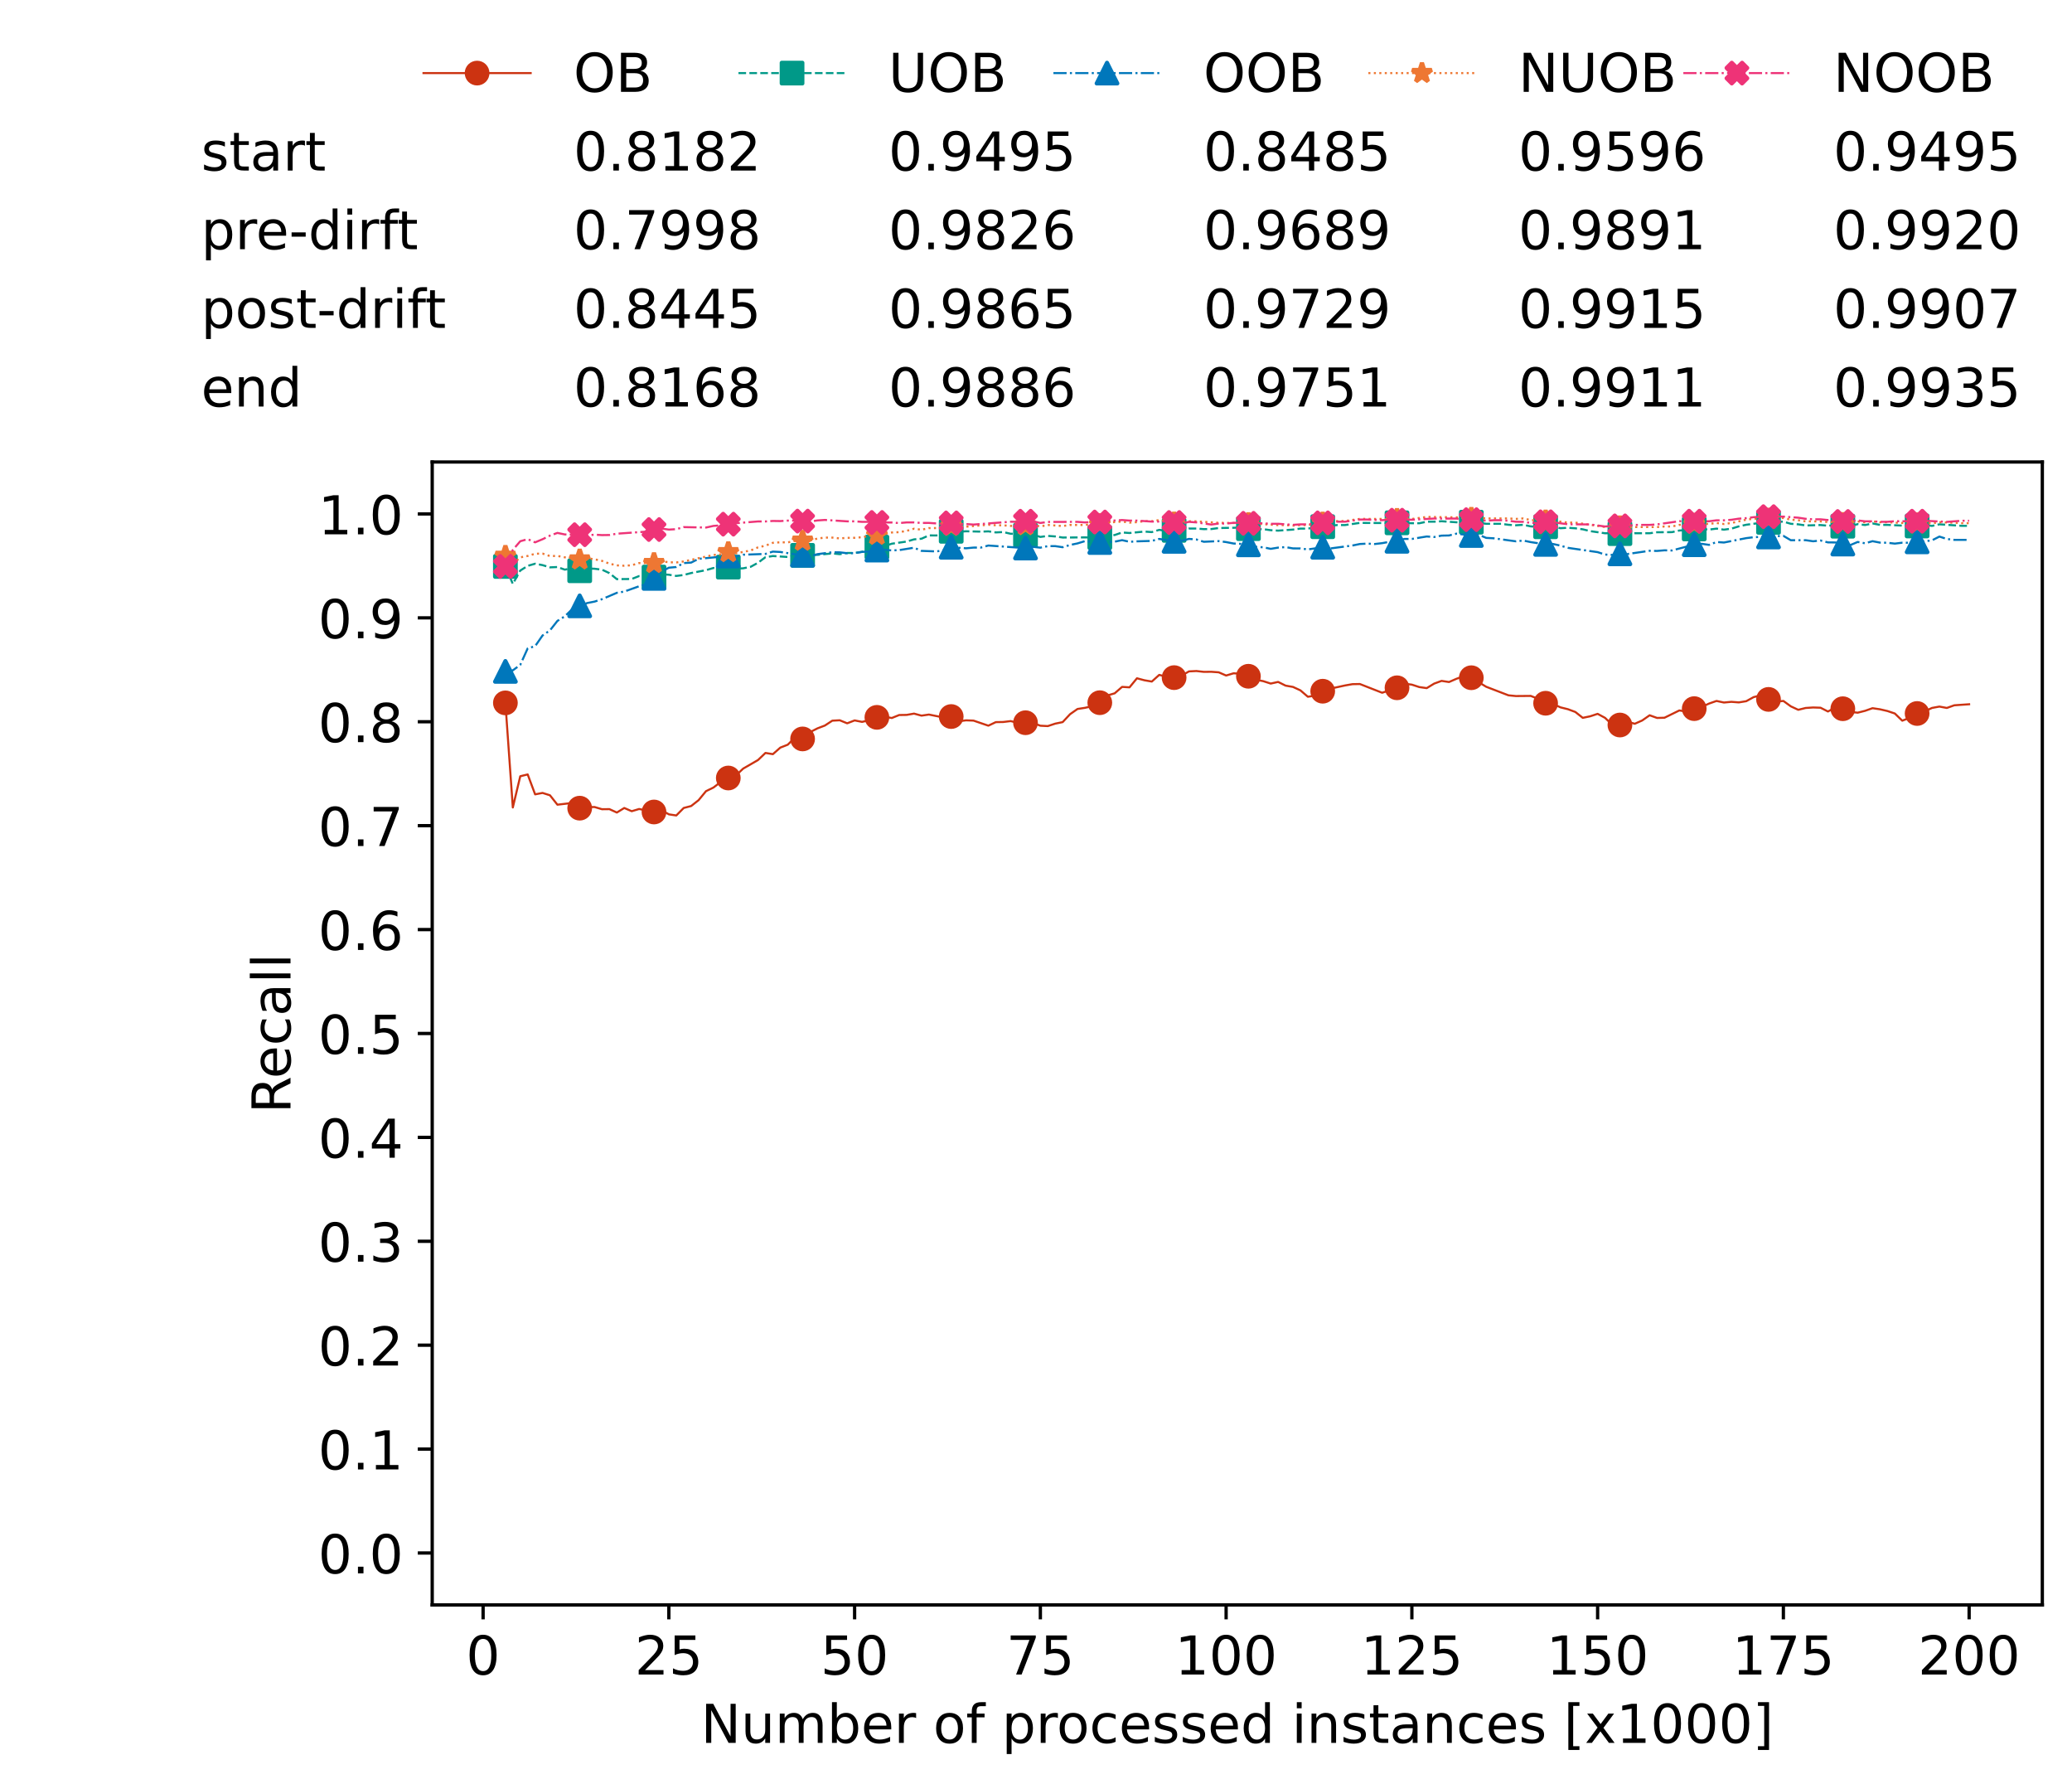 <?xml version="1.0" encoding="utf-8" standalone="no"?>
<!DOCTYPE svg PUBLIC "-//W3C//DTD SVG 1.1//EN"
  "http://www.w3.org/Graphics/SVG/1.1/DTD/svg11.dtd">
<!-- Created with matplotlib (https://matplotlib.org/) -->
<svg height="432.615pt" version="1.1" viewBox="0 0 502.65 432.615" width="502.65pt" xmlns="http://www.w3.org/2000/svg" xmlns:xlink="http://www.w3.org/1999/xlink">
 <defs>
  <style type="text/css">*{stroke-linecap:butt;stroke-linejoin:round;}</style>
 </defs>
 <g id="figure_1">
  <g id="patch_1">
   <path d="M 0 432.615 
L 502.65 432.615 
L 502.65 0 
L 0 0 
z
" style="fill:#ffffff;"/>
  </g>
  <g id="axes_1">
   <g id="patch_2">
    <path d="M 104.85 389.252 
L 495.45 389.252 
L 495.45 112.052 
L 104.85 112.052 
z
" style="fill:#ffffff;"/>
   </g>
   <g id="matplotlib.axis_1">
    <g id="xtick_1">
     <g id="line2d_1">
      <defs>
       <path d="M 0 0 
L 0 3.5 
" id="m5a552f3f25" style="stroke:#000000;stroke-width:0.8;"/>
      </defs>
      <g>
       <use style="stroke:#000000;stroke-width:0.8;" x="117.197" xlink:href="#m5a552f3f25" y="389.252"/>
      </g>
     </g>
     <g id="text_1">
      <!-- 0 -->
      <g transform="translate(113.061 406.13)scale(0.13 -0.13)">
       <defs>
        <path d="M 31.781 66.406 
Q 24.172 66.406 20.328 58.906 
Q 16.5 51.422 16.5 36.375 
Q 16.5 21.391 20.328 13.891 
Q 24.172 6.391 31.781 6.391 
Q 39.453 6.391 43.281 13.891 
Q 47.125 21.391 47.125 36.375 
Q 47.125 51.422 43.281 58.906 
Q 39.453 66.406 31.781 66.406 
z
M 31.781 74.219 
Q 44.047 74.219 50.516 64.516 
Q 56.984 54.828 56.984 36.375 
Q 56.984 17.969 50.516 8.266 
Q 44.047 -1.422 31.781 -1.422 
Q 19.531 -1.422 13.062 8.266 
Q 6.594 17.969 6.594 36.375 
Q 6.594 54.828 13.062 64.516 
Q 19.531 74.219 31.781 74.219 
z
" id="DejaVuSans-48"/>
       </defs>
       <use xlink:href="#DejaVuSans-48"/>
      </g>
     </g>
    </g>
    <g id="xtick_2">
     <g id="line2d_2">
      <g>
       <use style="stroke:#000000;stroke-width:0.8;" x="162.259" xlink:href="#m5a552f3f25" y="389.252"/>
      </g>
     </g>
     <g id="text_2">
      <!-- 25 -->
      <g transform="translate(153.988 406.13)scale(0.13 -0.13)">
       <defs>
        <path d="M 19.188 8.297 
L 53.609 8.297 
L 53.609 0 
L 7.328 0 
L 7.328 8.297 
Q 12.938 14.109 22.625 23.891 
Q 32.328 33.688 34.812 36.531 
Q 39.547 41.844 41.422 45.531 
Q 43.312 49.219 43.312 52.781 
Q 43.312 58.594 39.234 62.25 
Q 35.156 65.922 28.609 65.922 
Q 23.969 65.922 18.812 64.312 
Q 13.672 62.703 7.812 59.422 
L 7.812 69.391 
Q 13.766 71.781 18.938 73 
Q 24.125 74.219 28.422 74.219 
Q 39.75 74.219 46.484 68.547 
Q 53.219 62.891 53.219 53.422 
Q 53.219 48.922 51.531 44.891 
Q 49.859 40.875 45.406 35.406 
Q 44.188 33.984 37.641 27.219 
Q 31.109 20.453 19.188 8.297 
z
" id="DejaVuSans-50"/>
        <path d="M 10.797 72.906 
L 49.516 72.906 
L 49.516 64.594 
L 19.828 64.594 
L 19.828 46.734 
Q 21.969 47.469 24.109 47.828 
Q 26.266 48.188 28.422 48.188 
Q 40.625 48.188 47.75 41.5 
Q 54.891 34.812 54.891 23.391 
Q 54.891 11.625 47.562 5.094 
Q 40.234 -1.422 26.906 -1.422 
Q 22.312 -1.422 17.547 -0.641 
Q 12.797 0.141 7.719 1.703 
L 7.719 11.625 
Q 12.109 9.234 16.797 8.062 
Q 21.484 6.891 26.703 6.891 
Q 35.156 6.891 40.078 11.328 
Q 45.016 15.766 45.016 23.391 
Q 45.016 31 40.078 35.438 
Q 35.156 39.891 26.703 39.891 
Q 22.75 39.891 18.812 39.016 
Q 14.891 38.141 10.797 36.281 
z
" id="DejaVuSans-53"/>
       </defs>
       <use xlink:href="#DejaVuSans-50"/>
       <use x="63.623" xlink:href="#DejaVuSans-53"/>
      </g>
     </g>
    </g>
    <g id="xtick_3">
     <g id="line2d_3">
      <g>
       <use style="stroke:#000000;stroke-width:0.8;" x="207.322" xlink:href="#m5a552f3f25" y="389.252"/>
      </g>
     </g>
     <g id="text_3">
      <!-- 50 -->
      <g transform="translate(199.05 406.13)scale(0.13 -0.13)">
       <use xlink:href="#DejaVuSans-53"/>
       <use x="63.623" xlink:href="#DejaVuSans-48"/>
      </g>
     </g>
    </g>
    <g id="xtick_4">
     <g id="line2d_4">
      <g>
       <use style="stroke:#000000;stroke-width:0.8;" x="252.384" xlink:href="#m5a552f3f25" y="389.252"/>
      </g>
     </g>
     <g id="text_4">
      <!-- 75 -->
      <g transform="translate(244.113 406.13)scale(0.13 -0.13)">
       <defs>
        <path d="M 8.203 72.906 
L 55.078 72.906 
L 55.078 68.703 
L 28.609 0 
L 18.312 0 
L 43.219 64.594 
L 8.203 64.594 
z
" id="DejaVuSans-55"/>
       </defs>
       <use xlink:href="#DejaVuSans-55"/>
       <use x="63.623" xlink:href="#DejaVuSans-53"/>
      </g>
     </g>
    </g>
    <g id="xtick_5">
     <g id="line2d_5">
      <g>
       <use style="stroke:#000000;stroke-width:0.8;" x="297.446" xlink:href="#m5a552f3f25" y="389.252"/>
      </g>
     </g>
     <g id="text_5">
      <!-- 100 -->
      <g transform="translate(285.039 406.13)scale(0.13 -0.13)">
       <defs>
        <path d="M 12.406 8.297 
L 28.516 8.297 
L 28.516 63.922 
L 10.984 60.406 
L 10.984 69.391 
L 28.422 72.906 
L 38.281 72.906 
L 38.281 8.297 
L 54.391 8.297 
L 54.391 0 
L 12.406 0 
z
" id="DejaVuSans-49"/>
       </defs>
       <use xlink:href="#DejaVuSans-49"/>
       <use x="63.623" xlink:href="#DejaVuSans-48"/>
       <use x="127.246" xlink:href="#DejaVuSans-48"/>
      </g>
     </g>
    </g>
    <g id="xtick_6">
     <g id="line2d_6">
      <g>
       <use style="stroke:#000000;stroke-width:0.8;" x="342.509" xlink:href="#m5a552f3f25" y="389.252"/>
      </g>
     </g>
     <g id="text_6">
      <!-- 125 -->
      <g transform="translate(330.102 406.13)scale(0.13 -0.13)">
       <use xlink:href="#DejaVuSans-49"/>
       <use x="63.623" xlink:href="#DejaVuSans-50"/>
       <use x="127.246" xlink:href="#DejaVuSans-53"/>
      </g>
     </g>
    </g>
    <g id="xtick_7">
     <g id="line2d_7">
      <g>
       <use style="stroke:#000000;stroke-width:0.8;" x="387.571" xlink:href="#m5a552f3f25" y="389.252"/>
      </g>
     </g>
     <g id="text_7">
      <!-- 150 -->
      <g transform="translate(375.164 406.13)scale(0.13 -0.13)">
       <use xlink:href="#DejaVuSans-49"/>
       <use x="63.623" xlink:href="#DejaVuSans-53"/>
       <use x="127.246" xlink:href="#DejaVuSans-48"/>
      </g>
     </g>
    </g>
    <g id="xtick_8">
     <g id="line2d_8">
      <g>
       <use style="stroke:#000000;stroke-width:0.8;" x="432.633" xlink:href="#m5a552f3f25" y="389.252"/>
      </g>
     </g>
     <g id="text_8">
      <!-- 175 -->
      <g transform="translate(420.226 406.13)scale(0.13 -0.13)">
       <use xlink:href="#DejaVuSans-49"/>
       <use x="63.623" xlink:href="#DejaVuSans-55"/>
       <use x="127.246" xlink:href="#DejaVuSans-53"/>
      </g>
     </g>
    </g>
    <g id="xtick_9">
     <g id="line2d_9">
      <g>
       <use style="stroke:#000000;stroke-width:0.8;" x="477.695" xlink:href="#m5a552f3f25" y="389.252"/>
      </g>
     </g>
     <g id="text_9">
      <!-- 200 -->
      <g transform="translate(465.289 406.13)scale(0.13 -0.13)">
       <use xlink:href="#DejaVuSans-50"/>
       <use x="63.623" xlink:href="#DejaVuSans-48"/>
       <use x="127.246" xlink:href="#DejaVuSans-48"/>
      </g>
     </g>
    </g>
    <g id="text_10">
     <!-- Number of processed instances [x1000] -->
     <g transform="translate(170.025 422.711)scale(0.13 -0.13)">
      <defs>
       <path d="M 9.812 72.906 
L 23.094 72.906 
L 55.422 11.922 
L 55.422 72.906 
L 64.984 72.906 
L 64.984 0 
L 51.703 0 
L 19.391 60.984 
L 19.391 0 
L 9.812 0 
z
" id="DejaVuSans-78"/>
       <path d="M 8.5 21.578 
L 8.5 54.688 
L 17.484 54.688 
L 17.484 21.922 
Q 17.484 14.156 20.5 10.266 
Q 23.531 6.391 29.594 6.391 
Q 36.859 6.391 41.078 11.031 
Q 45.312 15.672 45.312 23.688 
L 45.312 54.688 
L 54.297 54.688 
L 54.297 0 
L 45.312 0 
L 45.312 8.406 
Q 42.047 3.422 37.719 1 
Q 33.406 -1.422 27.688 -1.422 
Q 18.266 -1.422 13.375 4.438 
Q 8.5 10.297 8.5 21.578 
z
M 31.109 56 
z
" id="DejaVuSans-117"/>
       <path d="M 52 44.188 
Q 55.375 50.25 60.062 53.125 
Q 64.75 56 71.094 56 
Q 79.641 56 84.281 50.016 
Q 88.922 44.047 88.922 33.016 
L 88.922 0 
L 79.891 0 
L 79.891 32.719 
Q 79.891 40.578 77.094 44.375 
Q 74.312 48.188 68.609 48.188 
Q 61.625 48.188 57.562 43.547 
Q 53.516 38.922 53.516 30.906 
L 53.516 0 
L 44.484 0 
L 44.484 32.719 
Q 44.484 40.625 41.703 44.406 
Q 38.922 48.188 33.109 48.188 
Q 26.219 48.188 22.156 43.531 
Q 18.109 38.875 18.109 30.906 
L 18.109 0 
L 9.078 0 
L 9.078 54.688 
L 18.109 54.688 
L 18.109 46.188 
Q 21.188 51.219 25.484 53.609 
Q 29.781 56 35.688 56 
Q 41.656 56 45.828 52.969 
Q 50 49.953 52 44.188 
z
" id="DejaVuSans-109"/>
       <path d="M 48.688 27.297 
Q 48.688 37.203 44.609 42.844 
Q 40.531 48.484 33.406 48.484 
Q 26.266 48.484 22.188 42.844 
Q 18.109 37.203 18.109 27.297 
Q 18.109 17.391 22.188 11.75 
Q 26.266 6.109 33.406 6.109 
Q 40.531 6.109 44.609 11.75 
Q 48.688 17.391 48.688 27.297 
z
M 18.109 46.391 
Q 20.953 51.266 25.266 53.625 
Q 29.594 56 35.594 56 
Q 45.562 56 51.781 48.094 
Q 58.016 40.188 58.016 27.297 
Q 58.016 14.406 51.781 6.484 
Q 45.562 -1.422 35.594 -1.422 
Q 29.594 -1.422 25.266 0.953 
Q 20.953 3.328 18.109 8.203 
L 18.109 0 
L 9.078 0 
L 9.078 75.984 
L 18.109 75.984 
z
" id="DejaVuSans-98"/>
       <path d="M 56.203 29.594 
L 56.203 25.203 
L 14.891 25.203 
Q 15.484 15.922 20.484 11.062 
Q 25.484 6.203 34.422 6.203 
Q 39.594 6.203 44.453 7.469 
Q 49.312 8.734 54.109 11.281 
L 54.109 2.781 
Q 49.266 0.734 44.188 -0.344 
Q 39.109 -1.422 33.891 -1.422 
Q 20.797 -1.422 13.156 6.188 
Q 5.516 13.812 5.516 26.812 
Q 5.516 40.234 12.766 48.109 
Q 20.016 56 32.328 56 
Q 43.359 56 49.781 48.891 
Q 56.203 41.797 56.203 29.594 
z
M 47.219 32.234 
Q 47.125 39.594 43.094 43.984 
Q 39.062 48.391 32.422 48.391 
Q 24.906 48.391 20.391 44.141 
Q 15.875 39.891 15.188 32.172 
z
" id="DejaVuSans-101"/>
       <path d="M 41.109 46.297 
Q 39.594 47.172 37.812 47.578 
Q 36.031 48 33.891 48 
Q 26.266 48 22.188 43.047 
Q 18.109 38.094 18.109 28.812 
L 18.109 0 
L 9.078 0 
L 9.078 54.688 
L 18.109 54.688 
L 18.109 46.188 
Q 20.953 51.172 25.484 53.578 
Q 30.031 56 36.531 56 
Q 37.453 56 38.578 55.875 
Q 39.703 55.766 41.062 55.516 
z
" id="DejaVuSans-114"/>
       <path id="DejaVuSans-32"/>
       <path d="M 30.609 48.391 
Q 23.391 48.391 19.188 42.75 
Q 14.984 37.109 14.984 27.297 
Q 14.984 17.484 19.156 11.844 
Q 23.344 6.203 30.609 6.203 
Q 37.797 6.203 41.984 11.859 
Q 46.188 17.531 46.188 27.297 
Q 46.188 37.016 41.984 42.703 
Q 37.797 48.391 30.609 48.391 
z
M 30.609 56 
Q 42.328 56 49.016 48.375 
Q 55.719 40.766 55.719 27.297 
Q 55.719 13.875 49.016 6.219 
Q 42.328 -1.422 30.609 -1.422 
Q 18.844 -1.422 12.172 6.219 
Q 5.516 13.875 5.516 27.297 
Q 5.516 40.766 12.172 48.375 
Q 18.844 56 30.609 56 
z
" id="DejaVuSans-111"/>
       <path d="M 37.109 75.984 
L 37.109 68.5 
L 28.516 68.5 
Q 23.688 68.5 21.797 66.547 
Q 19.922 64.594 19.922 59.516 
L 19.922 54.688 
L 34.719 54.688 
L 34.719 47.703 
L 19.922 47.703 
L 19.922 0 
L 10.891 0 
L 10.891 47.703 
L 2.297 47.703 
L 2.297 54.688 
L 10.891 54.688 
L 10.891 58.5 
Q 10.891 67.625 15.141 71.797 
Q 19.391 75.984 28.609 75.984 
z
" id="DejaVuSans-102"/>
       <path d="M 18.109 8.203 
L 18.109 -20.797 
L 9.078 -20.797 
L 9.078 54.688 
L 18.109 54.688 
L 18.109 46.391 
Q 20.953 51.266 25.266 53.625 
Q 29.594 56 35.594 56 
Q 45.562 56 51.781 48.094 
Q 58.016 40.188 58.016 27.297 
Q 58.016 14.406 51.781 6.484 
Q 45.562 -1.422 35.594 -1.422 
Q 29.594 -1.422 25.266 0.953 
Q 20.953 3.328 18.109 8.203 
z
M 48.688 27.297 
Q 48.688 37.203 44.609 42.844 
Q 40.531 48.484 33.406 48.484 
Q 26.266 48.484 22.188 42.844 
Q 18.109 37.203 18.109 27.297 
Q 18.109 17.391 22.188 11.75 
Q 26.266 6.109 33.406 6.109 
Q 40.531 6.109 44.609 11.75 
Q 48.688 17.391 48.688 27.297 
z
" id="DejaVuSans-112"/>
       <path d="M 48.781 52.594 
L 48.781 44.188 
Q 44.969 46.297 41.141 47.344 
Q 37.312 48.391 33.406 48.391 
Q 24.656 48.391 19.812 42.844 
Q 14.984 37.312 14.984 27.297 
Q 14.984 17.281 19.812 11.734 
Q 24.656 6.203 33.406 6.203 
Q 37.312 6.203 41.141 7.25 
Q 44.969 8.297 48.781 10.406 
L 48.781 2.094 
Q 45.016 0.344 40.984 -0.531 
Q 36.969 -1.422 32.422 -1.422 
Q 20.062 -1.422 12.781 6.344 
Q 5.516 14.109 5.516 27.297 
Q 5.516 40.672 12.859 48.328 
Q 20.219 56 33.016 56 
Q 37.156 56 41.109 55.141 
Q 45.062 54.297 48.781 52.594 
z
" id="DejaVuSans-99"/>
       <path d="M 44.281 53.078 
L 44.281 44.578 
Q 40.484 46.531 36.375 47.5 
Q 32.281 48.484 27.875 48.484 
Q 21.188 48.484 17.844 46.438 
Q 14.5 44.391 14.5 40.281 
Q 14.5 37.156 16.891 35.375 
Q 19.281 33.594 26.516 31.984 
L 29.594 31.297 
Q 39.156 29.25 43.188 25.516 
Q 47.219 21.781 47.219 15.094 
Q 47.219 7.469 41.188 3.016 
Q 35.156 -1.422 24.609 -1.422 
Q 20.219 -1.422 15.453 -0.562 
Q 10.688 0.297 5.422 2 
L 5.422 11.281 
Q 10.406 8.688 15.234 7.391 
Q 20.062 6.109 24.812 6.109 
Q 31.156 6.109 34.562 8.281 
Q 37.984 10.453 37.984 14.406 
Q 37.984 18.062 35.516 20.016 
Q 33.062 21.969 24.703 23.781 
L 21.578 24.516 
Q 13.234 26.266 9.516 29.906 
Q 5.812 33.547 5.812 39.891 
Q 5.812 47.609 11.281 51.797 
Q 16.75 56 26.812 56 
Q 31.781 56 36.172 55.266 
Q 40.578 54.547 44.281 53.078 
z
" id="DejaVuSans-115"/>
       <path d="M 45.406 46.391 
L 45.406 75.984 
L 54.391 75.984 
L 54.391 0 
L 45.406 0 
L 45.406 8.203 
Q 42.578 3.328 38.25 0.953 
Q 33.938 -1.422 27.875 -1.422 
Q 17.969 -1.422 11.734 6.484 
Q 5.516 14.406 5.516 27.297 
Q 5.516 40.188 11.734 48.094 
Q 17.969 56 27.875 56 
Q 33.938 56 38.25 53.625 
Q 42.578 51.266 45.406 46.391 
z
M 14.797 27.297 
Q 14.797 17.391 18.875 11.75 
Q 22.953 6.109 30.078 6.109 
Q 37.203 6.109 41.297 11.75 
Q 45.406 17.391 45.406 27.297 
Q 45.406 37.203 41.297 42.844 
Q 37.203 48.484 30.078 48.484 
Q 22.953 48.484 18.875 42.844 
Q 14.797 37.203 14.797 27.297 
z
" id="DejaVuSans-100"/>
       <path d="M 9.422 54.688 
L 18.406 54.688 
L 18.406 0 
L 9.422 0 
z
M 9.422 75.984 
L 18.406 75.984 
L 18.406 64.594 
L 9.422 64.594 
z
" id="DejaVuSans-105"/>
       <path d="M 54.891 33.016 
L 54.891 0 
L 45.906 0 
L 45.906 32.719 
Q 45.906 40.484 42.875 44.328 
Q 39.844 48.188 33.797 48.188 
Q 26.516 48.188 22.312 43.547 
Q 18.109 38.922 18.109 30.906 
L 18.109 0 
L 9.078 0 
L 9.078 54.688 
L 18.109 54.688 
L 18.109 46.188 
Q 21.344 51.125 25.703 53.562 
Q 30.078 56 35.797 56 
Q 45.219 56 50.047 50.172 
Q 54.891 44.344 54.891 33.016 
z
" id="DejaVuSans-110"/>
       <path d="M 18.312 70.219 
L 18.312 54.688 
L 36.812 54.688 
L 36.812 47.703 
L 18.312 47.703 
L 18.312 18.016 
Q 18.312 11.328 20.141 9.422 
Q 21.969 7.516 27.594 7.516 
L 36.812 7.516 
L 36.812 0 
L 27.594 0 
Q 17.188 0 13.234 3.875 
Q 9.281 7.766 9.281 18.016 
L 9.281 47.703 
L 2.688 47.703 
L 2.688 54.688 
L 9.281 54.688 
L 9.281 70.219 
z
" id="DejaVuSans-116"/>
       <path d="M 34.281 27.484 
Q 23.391 27.484 19.188 25 
Q 14.984 22.516 14.984 16.5 
Q 14.984 11.719 18.141 8.906 
Q 21.297 6.109 26.703 6.109 
Q 34.188 6.109 38.703 11.406 
Q 43.219 16.703 43.219 25.484 
L 43.219 27.484 
z
M 52.203 31.203 
L 52.203 0 
L 43.219 0 
L 43.219 8.297 
Q 40.141 3.328 35.547 0.953 
Q 30.953 -1.422 24.312 -1.422 
Q 15.922 -1.422 10.953 3.297 
Q 6 8.016 6 15.922 
Q 6 25.141 12.172 29.828 
Q 18.359 34.516 30.609 34.516 
L 43.219 34.516 
L 43.219 35.406 
Q 43.219 41.609 39.141 45 
Q 35.062 48.391 27.688 48.391 
Q 23 48.391 18.547 47.266 
Q 14.109 46.141 10.016 43.891 
L 10.016 52.203 
Q 14.938 54.109 19.578 55.047 
Q 24.219 56 28.609 56 
Q 40.484 56 46.344 49.844 
Q 52.203 43.703 52.203 31.203 
z
" id="DejaVuSans-97"/>
       <path d="M 8.594 75.984 
L 29.297 75.984 
L 29.297 69 
L 17.578 69 
L 17.578 -6.203 
L 29.297 -6.203 
L 29.297 -13.188 
L 8.594 -13.188 
z
" id="DejaVuSans-91"/>
       <path d="M 54.891 54.688 
L 35.109 28.078 
L 55.906 0 
L 45.312 0 
L 29.391 21.484 
L 13.484 0 
L 2.875 0 
L 24.125 28.609 
L 4.688 54.688 
L 15.281 54.688 
L 29.781 35.203 
L 44.281 54.688 
z
" id="DejaVuSans-120"/>
       <path d="M 30.422 75.984 
L 30.422 -13.188 
L 9.719 -13.188 
L 9.719 -6.203 
L 21.391 -6.203 
L 21.391 69 
L 9.719 69 
L 9.719 75.984 
z
" id="DejaVuSans-93"/>
      </defs>
      <use xlink:href="#DejaVuSans-78"/>
      <use x="74.805" xlink:href="#DejaVuSans-117"/>
      <use x="138.184" xlink:href="#DejaVuSans-109"/>
      <use x="235.596" xlink:href="#DejaVuSans-98"/>
      <use x="299.072" xlink:href="#DejaVuSans-101"/>
      <use x="360.596" xlink:href="#DejaVuSans-114"/>
      <use x="401.709" xlink:href="#DejaVuSans-32"/>
      <use x="433.496" xlink:href="#DejaVuSans-111"/>
      <use x="494.678" xlink:href="#DejaVuSans-102"/>
      <use x="529.883" xlink:href="#DejaVuSans-32"/>
      <use x="561.67" xlink:href="#DejaVuSans-112"/>
      <use x="625.146" xlink:href="#DejaVuSans-114"/>
      <use x="664.01" xlink:href="#DejaVuSans-111"/>
      <use x="725.191" xlink:href="#DejaVuSans-99"/>
      <use x="780.172" xlink:href="#DejaVuSans-101"/>
      <use x="841.695" xlink:href="#DejaVuSans-115"/>
      <use x="893.795" xlink:href="#DejaVuSans-115"/>
      <use x="945.895" xlink:href="#DejaVuSans-101"/>
      <use x="1007.418" xlink:href="#DejaVuSans-100"/>
      <use x="1070.895" xlink:href="#DejaVuSans-32"/>
      <use x="1102.682" xlink:href="#DejaVuSans-105"/>
      <use x="1130.465" xlink:href="#DejaVuSans-110"/>
      <use x="1193.844" xlink:href="#DejaVuSans-115"/>
      <use x="1245.943" xlink:href="#DejaVuSans-116"/>
      <use x="1285.152" xlink:href="#DejaVuSans-97"/>
      <use x="1346.432" xlink:href="#DejaVuSans-110"/>
      <use x="1409.811" xlink:href="#DejaVuSans-99"/>
      <use x="1464.791" xlink:href="#DejaVuSans-101"/>
      <use x="1526.314" xlink:href="#DejaVuSans-115"/>
      <use x="1578.414" xlink:href="#DejaVuSans-32"/>
      <use x="1610.201" xlink:href="#DejaVuSans-91"/>
      <use x="1649.215" xlink:href="#DejaVuSans-120"/>
      <use x="1708.395" xlink:href="#DejaVuSans-49"/>
      <use x="1772.018" xlink:href="#DejaVuSans-48"/>
      <use x="1835.641" xlink:href="#DejaVuSans-48"/>
      <use x="1899.264" xlink:href="#DejaVuSans-48"/>
      <use x="1962.887" xlink:href="#DejaVuSans-93"/>
     </g>
    </g>
   </g>
   <g id="matplotlib.axis_2">
    <g id="ytick_1">
     <g id="line2d_10">
      <defs>
       <path d="M 0 0 
L -3.5 0 
" id="m76817ee9a8" style="stroke:#000000;stroke-width:0.8;"/>
      </defs>
      <g>
       <use style="stroke:#000000;stroke-width:0.8;" x="104.85" xlink:href="#m76817ee9a8" y="376.652"/>
      </g>
     </g>
     <g id="text_11">
      <!-- 0.0 -->
      <g transform="translate(77.176 381.591)scale(0.13 -0.13)">
       <defs>
        <path d="M 10.688 12.406 
L 21 12.406 
L 21 0 
L 10.688 0 
z
" id="DejaVuSans-46"/>
       </defs>
       <use xlink:href="#DejaVuSans-48"/>
       <use x="63.623" xlink:href="#DejaVuSans-46"/>
       <use x="95.41" xlink:href="#DejaVuSans-48"/>
      </g>
     </g>
    </g>
    <g id="ytick_2">
     <g id="line2d_11">
      <g>
       <use style="stroke:#000000;stroke-width:0.8;" x="104.85" xlink:href="#m76817ee9a8" y="351.452"/>
      </g>
     </g>
     <g id="text_12">
      <!-- 0.1 -->
      <g transform="translate(77.176 356.391)scale(0.13 -0.13)">
       <use xlink:href="#DejaVuSans-48"/>
       <use x="63.623" xlink:href="#DejaVuSans-46"/>
       <use x="95.41" xlink:href="#DejaVuSans-49"/>
      </g>
     </g>
    </g>
    <g id="ytick_3">
     <g id="line2d_12">
      <g>
       <use style="stroke:#000000;stroke-width:0.8;" x="104.85" xlink:href="#m76817ee9a8" y="326.252"/>
      </g>
     </g>
     <g id="text_13">
      <!-- 0.2 -->
      <g transform="translate(77.176 331.191)scale(0.13 -0.13)">
       <use xlink:href="#DejaVuSans-48"/>
       <use x="63.623" xlink:href="#DejaVuSans-46"/>
       <use x="95.41" xlink:href="#DejaVuSans-50"/>
      </g>
     </g>
    </g>
    <g id="ytick_4">
     <g id="line2d_13">
      <g>
       <use style="stroke:#000000;stroke-width:0.8;" x="104.85" xlink:href="#m76817ee9a8" y="301.052"/>
      </g>
     </g>
     <g id="text_14">
      <!-- 0.3 -->
      <g transform="translate(77.176 305.991)scale(0.13 -0.13)">
       <defs>
        <path d="M 40.578 39.312 
Q 47.656 37.797 51.625 33 
Q 55.609 28.219 55.609 21.188 
Q 55.609 10.406 48.188 4.484 
Q 40.766 -1.422 27.094 -1.422 
Q 22.516 -1.422 17.656 -0.516 
Q 12.797 0.391 7.625 2.203 
L 7.625 11.719 
Q 11.719 9.328 16.594 8.109 
Q 21.484 6.891 26.812 6.891 
Q 36.078 6.891 40.938 10.547 
Q 45.797 14.203 45.797 21.188 
Q 45.797 27.641 41.281 31.266 
Q 36.766 34.906 28.719 34.906 
L 20.219 34.906 
L 20.219 43.016 
L 29.109 43.016 
Q 36.375 43.016 40.234 45.922 
Q 44.094 48.828 44.094 54.297 
Q 44.094 59.906 40.109 62.906 
Q 36.141 65.922 28.719 65.922 
Q 24.656 65.922 20.016 65.031 
Q 15.375 64.156 9.812 62.312 
L 9.812 71.094 
Q 15.438 72.656 20.344 73.438 
Q 25.25 74.219 29.594 74.219 
Q 40.828 74.219 47.359 69.109 
Q 53.906 64.016 53.906 55.328 
Q 53.906 49.266 50.438 45.094 
Q 46.969 40.922 40.578 39.312 
z
" id="DejaVuSans-51"/>
       </defs>
       <use xlink:href="#DejaVuSans-48"/>
       <use x="63.623" xlink:href="#DejaVuSans-46"/>
       <use x="95.41" xlink:href="#DejaVuSans-51"/>
      </g>
     </g>
    </g>
    <g id="ytick_5">
     <g id="line2d_14">
      <g>
       <use style="stroke:#000000;stroke-width:0.8;" x="104.85" xlink:href="#m76817ee9a8" y="275.852"/>
      </g>
     </g>
     <g id="text_15">
      <!-- 0.4 -->
      <g transform="translate(77.176 280.791)scale(0.13 -0.13)">
       <defs>
        <path d="M 37.797 64.312 
L 12.891 25.391 
L 37.797 25.391 
z
M 35.203 72.906 
L 47.609 72.906 
L 47.609 25.391 
L 58.016 25.391 
L 58.016 17.188 
L 47.609 17.188 
L 47.609 0 
L 37.797 0 
L 37.797 17.188 
L 4.891 17.188 
L 4.891 26.703 
z
" id="DejaVuSans-52"/>
       </defs>
       <use xlink:href="#DejaVuSans-48"/>
       <use x="63.623" xlink:href="#DejaVuSans-46"/>
       <use x="95.41" xlink:href="#DejaVuSans-52"/>
      </g>
     </g>
    </g>
    <g id="ytick_6">
     <g id="line2d_15">
      <g>
       <use style="stroke:#000000;stroke-width:0.8;" x="104.85" xlink:href="#m76817ee9a8" y="250.652"/>
      </g>
     </g>
     <g id="text_16">
      <!-- 0.5 -->
      <g transform="translate(77.176 255.591)scale(0.13 -0.13)">
       <use xlink:href="#DejaVuSans-48"/>
       <use x="63.623" xlink:href="#DejaVuSans-46"/>
       <use x="95.41" xlink:href="#DejaVuSans-53"/>
      </g>
     </g>
    </g>
    <g id="ytick_7">
     <g id="line2d_16">
      <g>
       <use style="stroke:#000000;stroke-width:0.8;" x="104.85" xlink:href="#m76817ee9a8" y="225.452"/>
      </g>
     </g>
     <g id="text_17">
      <!-- 0.6 -->
      <g transform="translate(77.176 230.391)scale(0.13 -0.13)">
       <defs>
        <path d="M 33.016 40.375 
Q 26.375 40.375 22.484 35.828 
Q 18.609 31.297 18.609 23.391 
Q 18.609 15.531 22.484 10.953 
Q 26.375 6.391 33.016 6.391 
Q 39.656 6.391 43.531 10.953 
Q 47.406 15.531 47.406 23.391 
Q 47.406 31.297 43.531 35.828 
Q 39.656 40.375 33.016 40.375 
z
M 52.594 71.297 
L 52.594 62.312 
Q 48.875 64.062 45.094 64.984 
Q 41.312 65.922 37.594 65.922 
Q 27.828 65.922 22.672 59.328 
Q 17.531 52.734 16.797 39.406 
Q 19.672 43.656 24.016 45.922 
Q 28.375 48.188 33.594 48.188 
Q 44.578 48.188 50.953 41.516 
Q 57.328 34.859 57.328 23.391 
Q 57.328 12.156 50.688 5.359 
Q 44.047 -1.422 33.016 -1.422 
Q 20.359 -1.422 13.672 8.266 
Q 6.984 17.969 6.984 36.375 
Q 6.984 53.656 15.188 63.938 
Q 23.391 74.219 37.203 74.219 
Q 40.922 74.219 44.703 73.484 
Q 48.484 72.75 52.594 71.297 
z
" id="DejaVuSans-54"/>
       </defs>
       <use xlink:href="#DejaVuSans-48"/>
       <use x="63.623" xlink:href="#DejaVuSans-46"/>
       <use x="95.41" xlink:href="#DejaVuSans-54"/>
      </g>
     </g>
    </g>
    <g id="ytick_8">
     <g id="line2d_17">
      <g>
       <use style="stroke:#000000;stroke-width:0.8;" x="104.85" xlink:href="#m76817ee9a8" y="200.252"/>
      </g>
     </g>
     <g id="text_18">
      <!-- 0.7 -->
      <g transform="translate(77.176 205.191)scale(0.13 -0.13)">
       <use xlink:href="#DejaVuSans-48"/>
       <use x="63.623" xlink:href="#DejaVuSans-46"/>
       <use x="95.41" xlink:href="#DejaVuSans-55"/>
      </g>
     </g>
    </g>
    <g id="ytick_9">
     <g id="line2d_18">
      <g>
       <use style="stroke:#000000;stroke-width:0.8;" x="104.85" xlink:href="#m76817ee9a8" y="175.052"/>
      </g>
     </g>
     <g id="text_19">
      <!-- 0.8 -->
      <g transform="translate(77.176 179.991)scale(0.13 -0.13)">
       <defs>
        <path d="M 31.781 34.625 
Q 24.75 34.625 20.719 30.859 
Q 16.703 27.094 16.703 20.516 
Q 16.703 13.922 20.719 10.156 
Q 24.75 6.391 31.781 6.391 
Q 38.812 6.391 42.859 10.172 
Q 46.922 13.969 46.922 20.516 
Q 46.922 27.094 42.891 30.859 
Q 38.875 34.625 31.781 34.625 
z
M 21.922 38.812 
Q 15.578 40.375 12.031 44.719 
Q 8.5 49.078 8.5 55.328 
Q 8.5 64.062 14.719 69.141 
Q 20.953 74.219 31.781 74.219 
Q 42.672 74.219 48.875 69.141 
Q 55.078 64.062 55.078 55.328 
Q 55.078 49.078 51.531 44.719 
Q 48 40.375 41.703 38.812 
Q 48.828 37.156 52.797 32.312 
Q 56.781 27.484 56.781 20.516 
Q 56.781 9.906 50.312 4.234 
Q 43.844 -1.422 31.781 -1.422 
Q 19.734 -1.422 13.25 4.234 
Q 6.781 9.906 6.781 20.516 
Q 6.781 27.484 10.781 32.312 
Q 14.797 37.156 21.922 38.812 
z
M 18.312 54.391 
Q 18.312 48.734 21.844 45.562 
Q 25.391 42.391 31.781 42.391 
Q 38.141 42.391 41.719 45.562 
Q 45.312 48.734 45.312 54.391 
Q 45.312 60.062 41.719 63.234 
Q 38.141 66.406 31.781 66.406 
Q 25.391 66.406 21.844 63.234 
Q 18.312 60.062 18.312 54.391 
z
" id="DejaVuSans-56"/>
       </defs>
       <use xlink:href="#DejaVuSans-48"/>
       <use x="63.623" xlink:href="#DejaVuSans-46"/>
       <use x="95.41" xlink:href="#DejaVuSans-56"/>
      </g>
     </g>
    </g>
    <g id="ytick_10">
     <g id="line2d_19">
      <g>
       <use style="stroke:#000000;stroke-width:0.8;" x="104.85" xlink:href="#m76817ee9a8" y="149.852"/>
      </g>
     </g>
     <g id="text_20">
      <!-- 0.9 -->
      <g transform="translate(77.176 154.791)scale(0.13 -0.13)">
       <defs>
        <path d="M 10.984 1.516 
L 10.984 10.5 
Q 14.703 8.734 18.5 7.812 
Q 22.312 6.891 25.984 6.891 
Q 35.75 6.891 40.891 13.453 
Q 46.047 20.016 46.781 33.406 
Q 43.953 29.203 39.594 26.953 
Q 35.25 24.703 29.984 24.703 
Q 19.047 24.703 12.672 31.312 
Q 6.297 37.938 6.297 49.422 
Q 6.297 60.641 12.938 67.422 
Q 19.578 74.219 30.609 74.219 
Q 43.266 74.219 49.922 64.516 
Q 56.594 54.828 56.594 36.375 
Q 56.594 19.141 48.406 8.859 
Q 40.234 -1.422 26.422 -1.422 
Q 22.703 -1.422 18.891 -0.688 
Q 15.094 0.047 10.984 1.516 
z
M 30.609 32.422 
Q 37.25 32.422 41.125 36.953 
Q 45.016 41.5 45.016 49.422 
Q 45.016 57.281 41.125 61.844 
Q 37.25 66.406 30.609 66.406 
Q 23.969 66.406 20.094 61.844 
Q 16.219 57.281 16.219 49.422 
Q 16.219 41.5 20.094 36.953 
Q 23.969 32.422 30.609 32.422 
z
" id="DejaVuSans-57"/>
       </defs>
       <use xlink:href="#DejaVuSans-48"/>
       <use x="63.623" xlink:href="#DejaVuSans-46"/>
       <use x="95.41" xlink:href="#DejaVuSans-57"/>
      </g>
     </g>
    </g>
    <g id="ytick_11">
     <g id="line2d_20">
      <g>
       <use style="stroke:#000000;stroke-width:0.8;" x="104.85" xlink:href="#m76817ee9a8" y="124.652"/>
      </g>
     </g>
     <g id="text_21">
      <!-- 1.0 -->
      <g transform="translate(77.176 129.591)scale(0.13 -0.13)">
       <use xlink:href="#DejaVuSans-49"/>
       <use x="63.623" xlink:href="#DejaVuSans-46"/>
       <use x="95.41" xlink:href="#DejaVuSans-48"/>
      </g>
     </g>
    </g>
    <g id="text_22">
     <!-- Recall -->
     <g transform="translate(70.472 270.044)rotate(-90)scale(0.13 -0.13)">
      <defs>
       <path d="M 44.391 34.188 
Q 47.562 33.109 50.562 29.594 
Q 53.562 26.078 56.594 19.922 
L 66.609 0 
L 56 0 
L 46.688 18.703 
Q 43.062 26.031 39.672 28.422 
Q 36.281 30.812 30.422 30.812 
L 19.672 30.812 
L 19.672 0 
L 9.812 0 
L 9.812 72.906 
L 32.078 72.906 
Q 44.578 72.906 50.734 67.672 
Q 56.891 62.453 56.891 51.906 
Q 56.891 45.016 53.688 40.469 
Q 50.484 35.938 44.391 34.188 
z
M 19.672 64.797 
L 19.672 38.922 
L 32.078 38.922 
Q 39.203 38.922 42.844 42.219 
Q 46.484 45.516 46.484 51.906 
Q 46.484 58.297 42.844 61.547 
Q 39.203 64.797 32.078 64.797 
z
" id="DejaVuSans-82"/>
       <path d="M 9.422 75.984 
L 18.406 75.984 
L 18.406 0 
L 9.422 0 
z
" id="DejaVuSans-108"/>
      </defs>
      <use xlink:href="#DejaVuSans-82"/>
      <use x="64.982" xlink:href="#DejaVuSans-101"/>
      <use x="126.506" xlink:href="#DejaVuSans-99"/>
      <use x="181.486" xlink:href="#DejaVuSans-97"/>
      <use x="242.766" xlink:href="#DejaVuSans-108"/>
      <use x="270.549" xlink:href="#DejaVuSans-108"/>
     </g>
    </g>
   </g>
   <g id="line2d_21"/>
   <g id="line2d_22"/>
   <g id="line2d_23"/>
   <g id="line2d_24"/>
   <g id="line2d_25"/>
   <g id="line2d_26">
    <path clip-path="url(#p0713a3f674)" d="M 122.605 170.47 
L 124.407 195.841 
L 126.21 188.265 
L 128.012 187.826 
L 129.815 192.656 
L 131.617 192.313 
L 133.419 192.885 
L 135.222 195.165 
L 138.827 194.744 
L 140.629 196.008 
L 142.432 195.753 
L 144.234 195.729 
L 146.037 196.263 
L 147.839 196.243 
L 149.642 197.068 
L 151.444 195.965 
L 153.247 196.747 
L 155.049 196.208 
L 158.654 196.935 
L 160.457 196.469 
L 162.259 197.505 
L 164.062 197.78 
L 165.864 195.961 
L 167.667 195.49 
L 169.469 194.07 
L 171.272 191.882 
L 173.074 191.008 
L 174.877 189.622 
L 176.679 188.693 
L 178.482 188.12 
L 180.284 186.415 
L 183.889 184.332 
L 185.692 182.613 
L 187.494 182.91 
L 189.297 181.321 
L 191.099 180.616 
L 192.902 178.82 
L 194.704 179.216 
L 196.507 177.568 
L 198.309 176.653 
L 200.112 175.965 
L 201.914 174.788 
L 203.717 174.692 
L 205.519 175.427 
L 207.322 174.726 
L 209.124 175.079 
L 210.927 174.675 
L 212.729 173.982 
L 214.532 173.793 
L 216.334 174.144 
L 218.137 173.417 
L 219.939 173.388 
L 221.742 173.076 
L 223.544 173.567 
L 225.347 173.305 
L 228.952 174.028 
L 230.754 173.785 
L 232.557 174.939 
L 234.359 174.708 
L 236.162 174.771 
L 239.767 176.001 
L 241.569 175.142 
L 243.372 175.108 
L 245.174 174.89 
L 246.976 175.319 
L 250.581 175.333 
L 252.384 176.011 
L 254.186 176.102 
L 255.989 175.508 
L 257.791 175.138 
L 259.594 173.211 
L 261.396 171.95 
L 263.199 171.673 
L 265.001 171.275 
L 266.804 170.428 
L 268.606 168.683 
L 270.409 168.154 
L 272.211 166.591 
L 274.014 166.703 
L 275.816 164.507 
L 277.619 164.987 
L 279.421 165.299 
L 281.224 163.681 
L 283.026 164.169 
L 284.829 164.349 
L 286.631 163.88 
L 288.434 162.834 
L 290.236 162.747 
L 292.039 162.95 
L 293.841 162.93 
L 295.644 163.057 
L 297.446 163.838 
L 299.249 163.3 
L 301.051 163.4 
L 302.854 164.016 
L 304.656 164.851 
L 306.459 165.205 
L 308.261 165.788 
L 310.064 165.39 
L 311.866 166.287 
L 313.669 166.604 
L 315.471 167.437 
L 317.274 168.983 
L 319.076 168.718 
L 320.879 167.643 
L 322.681 167.031 
L 326.286 166.249 
L 328.089 165.933 
L 329.891 165.897 
L 335.299 168.018 
L 338.904 166.812 
L 340.706 165.805 
L 342.509 166.051 
L 344.311 166.639 
L 346.114 166.895 
L 347.916 165.797 
L 349.719 165.136 
L 351.521 165.414 
L 353.324 164.63 
L 355.126 163.984 
L 356.928 164.374 
L 360.533 166.561 
L 365.941 168.64 
L 367.743 168.816 
L 371.348 168.782 
L 373.151 169.498 
L 374.953 170.561 
L 376.756 170.73 
L 378.558 171.558 
L 380.361 172.006 
L 382.163 172.677 
L 383.966 174.101 
L 385.768 173.725 
L 387.571 173.132 
L 389.373 174.105 
L 391.176 175.857 
L 392.978 175.842 
L 394.781 175.008 
L 396.583 175.539 
L 398.386 174.738 
L 400.188 173.478 
L 401.991 174.125 
L 403.793 174.073 
L 407.398 172.305 
L 409.201 172.616 
L 411.003 171.867 
L 412.806 171.454 
L 414.608 170.636 
L 416.411 170.004 
L 418.213 170.386 
L 420.016 170.218 
L 421.818 170.357 
L 423.621 170.064 
L 425.423 169.073 
L 427.226 168.62 
L 429.028 169.629 
L 430.831 170.187 
L 432.633 170.003 
L 434.436 171.311 
L 436.238 172.151 
L 438.041 171.707 
L 439.843 171.588 
L 441.646 171.647 
L 443.448 172.563 
L 445.251 171.584 
L 447.053 171.891 
L 448.856 172.653 
L 450.658 172.853 
L 452.461 172.394 
L 454.263 171.758 
L 456.066 172.029 
L 457.868 172.444 
L 459.671 173.05 
L 461.473 174.794 
L 463.276 174.084 
L 465.078 173.047 
L 466.881 172.553 
L 468.683 171.699 
L 470.485 171.369 
L 472.288 171.703 
L 474.09 171.058 
L 477.695 170.807 
L 477.695 170.807 
" style="fill:none;stroke:#cc3311;stroke-linecap:square;stroke-width:0.5;"/>
    <defs>
     <path d="M 0 2.5 
C 0.663 2.5 1.299 2.237 1.768 1.768 
C 2.237 1.299 2.5 0.663 2.5 0 
C 2.5 -0.663 2.237 -1.299 1.768 -1.768 
C 1.299 -2.237 0.663 -2.5 0 -2.5 
C -0.663 -2.5 -1.299 -2.237 -1.768 -1.768 
C -2.237 -1.299 -2.5 -0.663 -2.5 0 
C -2.5 0.663 -2.237 1.299 -1.768 1.768 
C -1.299 2.237 -0.663 2.5 0 2.5 
z
" id="me04a563813" style="stroke:#cc3311;"/>
    </defs>
    <g clip-path="url(#p0713a3f674)">
     <use style="fill:#cc3311;stroke:#cc3311;" x="122.605" xlink:href="#me04a563813" y="170.47"/>
     <use style="fill:#cc3311;stroke:#cc3311;" x="140.629" xlink:href="#me04a563813" y="196.008"/>
     <use style="fill:#cc3311;stroke:#cc3311;" x="158.654" xlink:href="#me04a563813" y="196.935"/>
     <use style="fill:#cc3311;stroke:#cc3311;" x="176.679" xlink:href="#me04a563813" y="188.693"/>
     <use style="fill:#cc3311;stroke:#cc3311;" x="194.704" xlink:href="#me04a563813" y="179.216"/>
     <use style="fill:#cc3311;stroke:#cc3311;" x="212.729" xlink:href="#me04a563813" y="173.982"/>
     <use style="fill:#cc3311;stroke:#cc3311;" x="230.754" xlink:href="#me04a563813" y="173.785"/>
     <use style="fill:#cc3311;stroke:#cc3311;" x="248.779" xlink:href="#me04a563813" y="175.286"/>
     <use style="fill:#cc3311;stroke:#cc3311;" x="266.804" xlink:href="#me04a563813" y="170.428"/>
     <use style="fill:#cc3311;stroke:#cc3311;" x="284.829" xlink:href="#me04a563813" y="164.349"/>
     <use style="fill:#cc3311;stroke:#cc3311;" x="302.854" xlink:href="#me04a563813" y="164.016"/>
     <use style="fill:#cc3311;stroke:#cc3311;" x="320.879" xlink:href="#me04a563813" y="167.643"/>
     <use style="fill:#cc3311;stroke:#cc3311;" x="338.904" xlink:href="#me04a563813" y="166.812"/>
     <use style="fill:#cc3311;stroke:#cc3311;" x="356.928" xlink:href="#me04a563813" y="164.374"/>
     <use style="fill:#cc3311;stroke:#cc3311;" x="374.953" xlink:href="#me04a563813" y="170.561"/>
     <use style="fill:#cc3311;stroke:#cc3311;" x="392.978" xlink:href="#me04a563813" y="175.842"/>
     <use style="fill:#cc3311;stroke:#cc3311;" x="411.003" xlink:href="#me04a563813" y="171.867"/>
     <use style="fill:#cc3311;stroke:#cc3311;" x="429.028" xlink:href="#me04a563813" y="169.629"/>
     <use style="fill:#cc3311;stroke:#cc3311;" x="447.053" xlink:href="#me04a563813" y="171.891"/>
     <use style="fill:#cc3311;stroke:#cc3311;" x="465.078" xlink:href="#me04a563813" y="173.047"/>
    </g>
   </g>
   <g id="line2d_27"/>
   <g id="line2d_28"/>
   <g id="line2d_29"/>
   <g id="line2d_30"/>
   <g id="line2d_31">
    <path clip-path="url(#p0713a3f674)" d="M 122.605 137.379 
L 124.407 141.614 
L 126.21 138.383 
L 128.012 137.241 
L 129.815 136.719 
L 131.617 137.063 
L 133.419 137.602 
L 135.222 137.527 
L 137.024 138.16 
L 138.827 137.778 
L 140.629 138.428 
L 142.432 137.869 
L 144.234 137.941 
L 146.037 138.161 
L 147.839 139.004 
L 149.642 140.462 
L 153.247 140.422 
L 155.049 139.713 
L 156.852 139.687 
L 158.654 139.96 
L 160.457 139.263 
L 162.259 139.394 
L 164.062 139.684 
L 165.864 139.454 
L 167.667 138.982 
L 171.272 138.278 
L 173.074 137.756 
L 174.877 137.829 
L 176.679 137.542 
L 178.482 137.93 
L 180.284 137.834 
L 182.087 137.478 
L 183.889 136.486 
L 185.692 135.132 
L 187.494 134.857 
L 191.099 135.083 
L 192.902 134.724 
L 198.309 134.564 
L 201.914 134.221 
L 203.717 134.405 
L 205.519 134.119 
L 207.322 134.111 
L 209.124 133.831 
L 212.729 132.69 
L 214.532 132.48 
L 216.334 131.868 
L 219.939 131.345 
L 221.742 130.815 
L 223.544 130.658 
L 225.347 129.854 
L 227.149 129.866 
L 228.952 129.73 
L 230.754 128.857 
L 232.557 128.968 
L 234.359 128.852 
L 237.964 128.939 
L 239.767 128.872 
L 241.569 129.129 
L 243.372 129.041 
L 245.174 129.455 
L 246.976 129.455 
L 248.779 129.797 
L 250.581 129.652 
L 252.384 130.225 
L 254.186 129.97 
L 255.989 130.106 
L 257.791 130.368 
L 263.199 130.339 
L 266.804 130.376 
L 268.606 129.877 
L 270.409 129.764 
L 272.211 129.141 
L 274.014 129.273 
L 277.619 128.922 
L 279.421 129.05 
L 281.224 128.508 
L 283.026 128.774 
L 284.829 128.63 
L 286.631 128.638 
L 288.434 128.186 
L 290.236 128.186 
L 292.039 128.331 
L 293.841 128.31 
L 295.644 128.065 
L 301.051 127.965 
L 302.854 128.217 
L 304.656 128.346 
L 306.459 128.339 
L 308.261 128.591 
L 310.064 128.698 
L 313.669 128.442 
L 315.471 128.198 
L 317.274 128.198 
L 322.681 127.464 
L 324.484 127.342 
L 326.286 127.342 
L 329.891 126.82 
L 344.311 126.906 
L 346.114 126.532 
L 347.916 126.532 
L 349.719 126.419 
L 355.126 126.796 
L 356.928 126.646 
L 358.731 126.782 
L 360.533 127.037 
L 364.138 127.037 
L 365.941 127.277 
L 367.743 127.397 
L 369.546 127.281 
L 371.348 127.667 
L 373.151 127.795 
L 376.756 127.726 
L 378.558 128.106 
L 380.361 128.004 
L 382.163 128.131 
L 383.966 128.376 
L 385.768 128.815 
L 389.373 129.336 
L 391.176 129.308 
L 394.781 129.583 
L 396.583 129.329 
L 400.188 129.329 
L 401.991 129.089 
L 405.596 129.063 
L 407.398 128.669 
L 412.806 128.306 
L 414.608 128.442 
L 416.411 128.208 
L 418.213 128.463 
L 420.016 128.218 
L 421.818 127.664 
L 423.621 127.271 
L 427.226 126.795 
L 432.633 126.505 
L 434.436 127.035 
L 436.238 127.167 
L 438.041 127.441 
L 441.646 127.341 
L 443.448 127.502 
L 445.251 127.382 
L 447.053 127.627 
L 448.856 127.626 
L 450.658 127.119 
L 452.461 127.333 
L 454.263 126.951 
L 456.066 127.298 
L 457.868 127.298 
L 463.276 127.562 
L 465.078 127.562 
L 466.881 127.324 
L 468.683 127.549 
L 470.485 127.162 
L 475.893 127.531 
L 477.695 127.531 
L 477.695 127.531 
" style="fill:none;stroke:#009988;stroke-dasharray:1.85,0.8;stroke-dashoffset:0;stroke-width:0.5;"/>
    <defs>
     <path d="M -2.5 2.5 
L 2.5 2.5 
L 2.5 -2.5 
L -2.5 -2.5 
z
" id="m8c6fa72a06" style="stroke:#009988;stroke-linejoin:miter;"/>
    </defs>
    <g clip-path="url(#p0713a3f674)">
     <use style="fill:#009988;stroke:#009988;stroke-linejoin:miter;" x="122.605" xlink:href="#m8c6fa72a06" y="137.379"/>
     <use style="fill:#009988;stroke:#009988;stroke-linejoin:miter;" x="140.629" xlink:href="#m8c6fa72a06" y="138.428"/>
     <use style="fill:#009988;stroke:#009988;stroke-linejoin:miter;" x="158.654" xlink:href="#m8c6fa72a06" y="139.96"/>
     <use style="fill:#009988;stroke:#009988;stroke-linejoin:miter;" x="176.679" xlink:href="#m8c6fa72a06" y="137.542"/>
     <use style="fill:#009988;stroke:#009988;stroke-linejoin:miter;" x="194.704" xlink:href="#m8c6fa72a06" y="134.688"/>
     <use style="fill:#009988;stroke:#009988;stroke-linejoin:miter;" x="212.729" xlink:href="#m8c6fa72a06" y="132.69"/>
     <use style="fill:#009988;stroke:#009988;stroke-linejoin:miter;" x="230.754" xlink:href="#m8c6fa72a06" y="128.857"/>
     <use style="fill:#009988;stroke:#009988;stroke-linejoin:miter;" x="248.779" xlink:href="#m8c6fa72a06" y="129.797"/>
     <use style="fill:#009988;stroke:#009988;stroke-linejoin:miter;" x="266.804" xlink:href="#m8c6fa72a06" y="130.376"/>
     <use style="fill:#009988;stroke:#009988;stroke-linejoin:miter;" x="284.829" xlink:href="#m8c6fa72a06" y="128.63"/>
     <use style="fill:#009988;stroke:#009988;stroke-linejoin:miter;" x="302.854" xlink:href="#m8c6fa72a06" y="128.217"/>
     <use style="fill:#009988;stroke:#009988;stroke-linejoin:miter;" x="320.879" xlink:href="#m8c6fa72a06" y="127.742"/>
     <use style="fill:#009988;stroke:#009988;stroke-linejoin:miter;" x="338.904" xlink:href="#m8c6fa72a06" y="126.799"/>
     <use style="fill:#009988;stroke:#009988;stroke-linejoin:miter;" x="356.928" xlink:href="#m8c6fa72a06" y="126.646"/>
     <use style="fill:#009988;stroke:#009988;stroke-linejoin:miter;" x="374.953" xlink:href="#m8c6fa72a06" y="127.758"/>
     <use style="fill:#009988;stroke:#009988;stroke-linejoin:miter;" x="392.978" xlink:href="#m8c6fa72a06" y="129.42"/>
     <use style="fill:#009988;stroke:#009988;stroke-linejoin:miter;" x="411.003" xlink:href="#m8c6fa72a06" y="128.292"/>
     <use style="fill:#009988;stroke:#009988;stroke-linejoin:miter;" x="429.028" xlink:href="#m8c6fa72a06" y="126.683"/>
     <use style="fill:#009988;stroke:#009988;stroke-linejoin:miter;" x="447.053" xlink:href="#m8c6fa72a06" y="127.627"/>
     <use style="fill:#009988;stroke:#009988;stroke-linejoin:miter;" x="465.078" xlink:href="#m8c6fa72a06" y="127.562"/>
    </g>
   </g>
   <g id="line2d_32"/>
   <g id="line2d_33"/>
   <g id="line2d_34"/>
   <g id="line2d_35"/>
   <g id="line2d_36">
    <path clip-path="url(#p0713a3f674)" d="M 122.605 162.834 
L 124.407 162.584 
L 126.21 161.248 
L 128.012 157.253 
L 129.815 156.721 
L 131.617 154.124 
L 133.419 152.886 
L 135.222 150.592 
L 137.024 149.478 
L 138.827 147.722 
L 142.432 146.262 
L 144.234 145.906 
L 146.037 145.323 
L 149.642 143.775 
L 151.444 143.474 
L 155.049 142.183 
L 156.852 141.67 
L 158.654 140.281 
L 160.457 138.639 
L 162.259 137.684 
L 164.062 137.526 
L 165.864 136.565 
L 167.667 136.447 
L 169.469 135.534 
L 176.679 134.862 
L 178.482 135.02 
L 180.284 134.538 
L 185.692 134.346 
L 187.494 133.781 
L 189.297 133.871 
L 192.902 134.439 
L 196.507 134.91 
L 198.309 134.4 
L 201.914 133.934 
L 203.717 133.963 
L 205.519 134.17 
L 207.322 134.157 
L 209.124 133.862 
L 210.927 133.753 
L 212.729 133.412 
L 214.532 133.343 
L 216.334 133.49 
L 218.137 133.421 
L 221.742 132.838 
L 223.544 133.603 
L 227.149 133.739 
L 228.952 133.474 
L 230.754 132.725 
L 234.359 132.98 
L 236.162 132.809 
L 237.964 132.806 
L 239.767 132.306 
L 246.976 132.811 
L 248.779 132.91 
L 250.581 132.629 
L 252.384 132.83 
L 254.186 132.454 
L 255.989 132.454 
L 257.791 132.718 
L 259.594 132.174 
L 261.396 131.794 
L 263.199 131.24 
L 266.804 131.576 
L 270.409 131.374 
L 272.211 131.006 
L 274.014 131.405 
L 275.816 131.292 
L 279.421 131.187 
L 281.224 130.708 
L 284.829 131.295 
L 286.631 131.175 
L 288.434 130.701 
L 290.236 130.84 
L 292.039 131.4 
L 295.644 131.236 
L 297.446 131.471 
L 299.249 131.82 
L 301.051 131.908 
L 302.854 132.14 
L 304.656 132.638 
L 306.459 132.737 
L 308.261 133.11 
L 310.064 132.814 
L 311.866 132.692 
L 313.669 133.006 
L 315.471 133.016 
L 317.274 133.257 
L 320.879 132.725 
L 322.681 133.024 
L 328.089 132.304 
L 329.891 131.941 
L 331.694 131.845 
L 333.496 131.944 
L 335.299 131.732 
L 337.101 131.402 
L 338.904 131.283 
L 340.706 130.705 
L 342.509 130.708 
L 346.114 130.115 
L 347.916 130.244 
L 349.719 129.907 
L 351.521 129.87 
L 353.324 129.431 
L 356.928 129.88 
L 358.731 129.691 
L 360.533 130.454 
L 362.336 130.555 
L 367.743 131.288 
L 369.546 131.1 
L 371.348 131.479 
L 374.953 132.032 
L 376.756 131.935 
L 378.558 132.336 
L 380.361 132.868 
L 387.571 133.912 
L 389.373 134.501 
L 391.176 134.579 
L 392.978 134.324 
L 394.781 134.373 
L 400.188 133.582 
L 401.991 133.619 
L 403.793 133.47 
L 405.596 133.511 
L 409.201 132.558 
L 411.003 132.108 
L 412.806 131.886 
L 414.608 132.153 
L 416.411 131.453 
L 418.213 131.58 
L 423.621 130.515 
L 425.423 130.293 
L 432.633 129.965 
L 434.436 131.026 
L 438.041 131.014 
L 439.843 131.277 
L 441.646 131.092 
L 443.448 131.547 
L 445.251 131.566 
L 447.053 131.947 
L 448.856 132.206 
L 450.658 131.445 
L 452.461 131.765 
L 454.263 131.256 
L 456.066 131.603 
L 457.868 131.637 
L 459.671 131.845 
L 461.473 131.621 
L 463.276 131.645 
L 465.078 131.412 
L 466.881 131.291 
L 468.683 131.055 
L 470.485 130.137 
L 472.288 130.722 
L 474.09 130.937 
L 477.695 130.937 
L 477.695 130.937 
" style="fill:none;stroke:#0077bb;stroke-dasharray:3.2,0.8,0.5,0.8;stroke-dashoffset:0;stroke-width:0.5;"/>
    <defs>
     <path d="M 0 -2.5 
L -2.5 2.5 
L 2.5 2.5 
z
" id="m2ef5bab693" style="stroke:#0077bb;stroke-linejoin:miter;"/>
    </defs>
    <g clip-path="url(#p0713a3f674)">
     <use style="fill:#0077bb;stroke:#0077bb;stroke-linejoin:miter;" x="122.605" xlink:href="#m2ef5bab693" y="162.834"/>
     <use style="fill:#0077bb;stroke:#0077bb;stroke-linejoin:miter;" x="140.629" xlink:href="#m2ef5bab693" y="146.942"/>
     <use style="fill:#0077bb;stroke:#0077bb;stroke-linejoin:miter;" x="158.654" xlink:href="#m2ef5bab693" y="140.281"/>
     <use style="fill:#0077bb;stroke:#0077bb;stroke-linejoin:miter;" x="176.679" xlink:href="#m2ef5bab693" y="134.862"/>
     <use style="fill:#0077bb;stroke:#0077bb;stroke-linejoin:miter;" x="194.704" xlink:href="#m2ef5bab693" y="134.667"/>
     <use style="fill:#0077bb;stroke:#0077bb;stroke-linejoin:miter;" x="212.729" xlink:href="#m2ef5bab693" y="133.412"/>
     <use style="fill:#0077bb;stroke:#0077bb;stroke-linejoin:miter;" x="230.754" xlink:href="#m2ef5bab693" y="132.725"/>
     <use style="fill:#0077bb;stroke:#0077bb;stroke-linejoin:miter;" x="248.779" xlink:href="#m2ef5bab693" y="132.91"/>
     <use style="fill:#0077bb;stroke:#0077bb;stroke-linejoin:miter;" x="266.804" xlink:href="#m2ef5bab693" y="131.576"/>
     <use style="fill:#0077bb;stroke:#0077bb;stroke-linejoin:miter;" x="284.829" xlink:href="#m2ef5bab693" y="131.295"/>
     <use style="fill:#0077bb;stroke:#0077bb;stroke-linejoin:miter;" x="302.854" xlink:href="#m2ef5bab693" y="132.14"/>
     <use style="fill:#0077bb;stroke:#0077bb;stroke-linejoin:miter;" x="320.879" xlink:href="#m2ef5bab693" y="132.725"/>
     <use style="fill:#0077bb;stroke:#0077bb;stroke-linejoin:miter;" x="338.904" xlink:href="#m2ef5bab693" y="131.283"/>
     <use style="fill:#0077bb;stroke:#0077bb;stroke-linejoin:miter;" x="356.928" xlink:href="#m2ef5bab693" y="129.88"/>
     <use style="fill:#0077bb;stroke:#0077bb;stroke-linejoin:miter;" x="374.953" xlink:href="#m2ef5bab693" y="132.032"/>
     <use style="fill:#0077bb;stroke:#0077bb;stroke-linejoin:miter;" x="392.978" xlink:href="#m2ef5bab693" y="134.324"/>
     <use style="fill:#0077bb;stroke:#0077bb;stroke-linejoin:miter;" x="411.003" xlink:href="#m2ef5bab693" y="132.108"/>
     <use style="fill:#0077bb;stroke:#0077bb;stroke-linejoin:miter;" x="429.028" xlink:href="#m2ef5bab693" y="130.237"/>
     <use style="fill:#0077bb;stroke:#0077bb;stroke-linejoin:miter;" x="447.053" xlink:href="#m2ef5bab693" y="131.947"/>
     <use style="fill:#0077bb;stroke:#0077bb;stroke-linejoin:miter;" x="465.078" xlink:href="#m2ef5bab693" y="131.412"/>
    </g>
   </g>
   <g id="line2d_37"/>
   <g id="line2d_38"/>
   <g id="line2d_39"/>
   <g id="line2d_40"/>
   <g id="line2d_41">
    <path clip-path="url(#p0713a3f674)" d="M 122.605 134.834 
L 124.407 136.808 
L 126.21 135.179 
L 128.012 134.838 
L 129.815 134.298 
L 131.617 134.26 
L 133.419 134.869 
L 135.222 134.827 
L 137.024 135.171 
L 138.827 135.088 
L 140.629 135.719 
L 142.432 135.386 
L 144.234 135.649 
L 146.037 136.032 
L 147.839 136.7 
L 149.642 137.125 
L 151.444 137.214 
L 153.247 137.095 
L 155.049 136.561 
L 158.654 136.581 
L 160.457 136.117 
L 162.259 136.371 
L 164.062 136.412 
L 165.864 136.172 
L 169.469 135.38 
L 173.074 134.6 
L 174.877 134.45 
L 176.679 133.945 
L 178.482 134.209 
L 182.087 133.512 
L 183.889 132.757 
L 185.692 132.346 
L 187.494 131.646 
L 189.297 131.527 
L 191.099 131.546 
L 192.902 131.184 
L 196.507 131.115 
L 198.309 130.613 
L 200.112 130.382 
L 201.914 130.385 
L 203.717 130.583 
L 205.519 130.44 
L 207.322 130.435 
L 209.124 130.291 
L 210.927 129.957 
L 214.532 129.517 
L 216.334 129.15 
L 218.137 129.069 
L 219.939 128.754 
L 221.742 128.224 
L 223.544 128.481 
L 225.347 128.079 
L 228.952 128.071 
L 230.754 127.572 
L 234.359 127.743 
L 239.767 127.266 
L 241.569 127.394 
L 243.372 127.409 
L 245.174 127.552 
L 246.976 127.552 
L 250.581 127.268 
L 252.384 127.698 
L 254.186 127.316 
L 257.791 127.583 
L 259.594 127.326 
L 263.199 127.326 
L 265.001 127.095 
L 266.804 127.095 
L 270.409 126.614 
L 272.211 126.489 
L 274.014 126.757 
L 275.816 126.639 
L 277.619 126.399 
L 279.421 126.405 
L 281.224 126.134 
L 284.829 126.74 
L 286.631 126.745 
L 288.434 126.437 
L 290.236 126.437 
L 295.644 126.804 
L 302.854 126.889 
L 310.064 127.364 
L 311.866 127.364 
L 313.669 127.477 
L 315.471 127.355 
L 317.274 127.355 
L 324.484 126.365 
L 326.286 126.365 
L 329.891 125.843 
L 338.904 125.881 
L 340.706 125.752 
L 342.509 125.867 
L 346.114 125.365 
L 353.324 125.475 
L 355.126 125.609 
L 358.731 125.609 
L 360.533 125.736 
L 365.941 125.736 
L 367.743 125.856 
L 369.546 125.74 
L 371.348 126.134 
L 373.151 126.271 
L 374.953 126.253 
L 378.558 126.514 
L 380.361 126.747 
L 382.163 126.747 
L 389.373 127.813 
L 391.176 127.679 
L 392.978 127.679 
L 394.781 127.956 
L 396.583 127.829 
L 401.991 127.829 
L 403.793 127.692 
L 405.596 127.692 
L 407.398 127.299 
L 411.003 127.05 
L 414.608 127.071 
L 416.411 126.838 
L 418.213 127.092 
L 420.016 126.848 
L 423.621 126.039 
L 425.423 125.803 
L 429.028 125.803 
L 430.831 125.645 
L 432.633 125.645 
L 434.436 126.043 
L 436.238 126.174 
L 438.041 126.448 
L 441.646 126.459 
L 443.448 126.605 
L 445.251 126.605 
L 447.053 126.85 
L 448.856 126.849 
L 450.658 126.471 
L 452.461 126.684 
L 454.263 126.43 
L 456.066 126.661 
L 457.868 126.661 
L 463.276 126.925 
L 465.078 126.925 
L 466.881 126.806 
L 468.683 126.919 
L 470.485 126.664 
L 474.09 126.769 
L 475.893 126.89 
L 477.695 126.89 
L 477.695 126.89 
" style="fill:none;stroke:#ee7733;stroke-dasharray:0.5,0.825;stroke-dashoffset:0;stroke-width:0.5;"/>
    <defs>
     <path d="M 0 -2.5 
L -0.561 -0.773 
L -2.378 -0.773 
L -0.908 0.295 
L -1.469 2.023 
L -0 0.955 
L 1.469 2.023 
L 0.908 0.295 
L 2.378 -0.773 
L 0.561 -0.773 
z
" id="m9887ec964c" style="stroke:#ee7733;stroke-linejoin:bevel;"/>
    </defs>
    <g clip-path="url(#p0713a3f674)">
     <use style="fill:#ee7733;stroke:#ee7733;stroke-linejoin:bevel;" x="122.605" xlink:href="#m9887ec964c" y="134.834"/>
     <use style="fill:#ee7733;stroke:#ee7733;stroke-linejoin:bevel;" x="140.629" xlink:href="#m9887ec964c" y="135.719"/>
     <use style="fill:#ee7733;stroke:#ee7733;stroke-linejoin:bevel;" x="158.654" xlink:href="#m9887ec964c" y="136.581"/>
     <use style="fill:#ee7733;stroke:#ee7733;stroke-linejoin:bevel;" x="176.679" xlink:href="#m9887ec964c" y="133.945"/>
     <use style="fill:#ee7733;stroke:#ee7733;stroke-linejoin:bevel;" x="194.704" xlink:href="#m9887ec964c" y="131.164"/>
     <use style="fill:#ee7733;stroke:#ee7733;stroke-linejoin:bevel;" x="212.729" xlink:href="#m9887ec964c" y="129.737"/>
     <use style="fill:#ee7733;stroke:#ee7733;stroke-linejoin:bevel;" x="230.754" xlink:href="#m9887ec964c" y="127.572"/>
     <use style="fill:#ee7733;stroke:#ee7733;stroke-linejoin:bevel;" x="248.779" xlink:href="#m9887ec964c" y="127.409"/>
     <use style="fill:#ee7733;stroke:#ee7733;stroke-linejoin:bevel;" x="266.804" xlink:href="#m9887ec964c" y="127.095"/>
     <use style="fill:#ee7733;stroke:#ee7733;stroke-linejoin:bevel;" x="284.829" xlink:href="#m9887ec964c" y="126.74"/>
     <use style="fill:#ee7733;stroke:#ee7733;stroke-linejoin:bevel;" x="302.854" xlink:href="#m9887ec964c" y="126.889"/>
     <use style="fill:#ee7733;stroke:#ee7733;stroke-linejoin:bevel;" x="320.879" xlink:href="#m9887ec964c" y="126.749"/>
     <use style="fill:#ee7733;stroke:#ee7733;stroke-linejoin:bevel;" x="338.904" xlink:href="#m9887ec964c" y="125.881"/>
     <use style="fill:#ee7733;stroke:#ee7733;stroke-linejoin:bevel;" x="356.928" xlink:href="#m9887ec964c" y="125.609"/>
     <use style="fill:#ee7733;stroke:#ee7733;stroke-linejoin:bevel;" x="374.953" xlink:href="#m9887ec964c" y="126.253"/>
     <use style="fill:#ee7733;stroke:#ee7733;stroke-linejoin:bevel;" x="392.978" xlink:href="#m9887ec964c" y="127.679"/>
     <use style="fill:#ee7733;stroke:#ee7733;stroke-linejoin:bevel;" x="411.003" xlink:href="#m9887ec964c" y="127.05"/>
     <use style="fill:#ee7733;stroke:#ee7733;stroke-linejoin:bevel;" x="429.028" xlink:href="#m9887ec964c" y="125.803"/>
     <use style="fill:#ee7733;stroke:#ee7733;stroke-linejoin:bevel;" x="447.053" xlink:href="#m9887ec964c" y="126.85"/>
     <use style="fill:#ee7733;stroke:#ee7733;stroke-linejoin:bevel;" x="465.078" xlink:href="#m9887ec964c" y="126.925"/>
    </g>
   </g>
   <g id="line2d_42"/>
   <g id="line2d_43"/>
   <g id="line2d_44"/>
   <g id="line2d_45"/>
   <g id="line2d_46">
    <path clip-path="url(#p0713a3f674)" d="M 122.605 137.379 
L 124.407 133.371 
L 126.21 131.272 
L 128.012 130.762 
L 129.815 131.536 
L 131.617 130.781 
L 133.419 129.906 
L 135.222 129.249 
L 137.024 129.622 
L 140.629 129.686 
L 142.432 129.855 
L 144.234 129.673 
L 146.037 129.782 
L 147.839 129.757 
L 149.642 129.438 
L 156.852 128.937 
L 158.654 128.43 
L 160.457 128.195 
L 162.259 128.444 
L 164.062 128.34 
L 165.864 127.841 
L 171.272 127.948 
L 173.074 127.55 
L 174.877 127.419 
L 178.482 126.9 
L 183.889 126.466 
L 185.692 126.466 
L 187.494 126.35 
L 189.297 126.379 
L 191.099 126.265 
L 192.902 126.266 
L 196.507 126.483 
L 198.309 126.228 
L 200.112 126.103 
L 205.519 126.444 
L 207.322 126.439 
L 209.124 126.567 
L 210.927 126.57 
L 212.729 126.713 
L 216.334 126.722 
L 218.137 126.861 
L 219.939 126.703 
L 221.742 126.703 
L 223.544 126.832 
L 225.347 126.825 
L 228.952 127.072 
L 230.754 126.823 
L 232.557 127.1 
L 234.359 127.1 
L 236.162 127.225 
L 245.174 126.537 
L 246.976 126.558 
L 248.779 126.415 
L 250.581 126.411 
L 252.384 126.84 
L 254.186 126.586 
L 261.396 126.567 
L 263.199 126.706 
L 272.211 126.127 
L 274.014 126.261 
L 275.816 126.261 
L 279.421 126.503 
L 283.026 126.5 
L 286.631 126.992 
L 288.434 126.563 
L 290.236 126.698 
L 293.841 127.221 
L 295.644 126.983 
L 297.446 126.983 
L 299.249 126.804 
L 301.051 126.794 
L 302.854 126.92 
L 306.459 126.916 
L 308.261 127.042 
L 310.064 127.033 
L 313.669 127.294 
L 315.471 127.171 
L 317.274 127.171 
L 320.879 126.812 
L 322.681 126.534 
L 326.286 126.528 
L 329.891 126.006 
L 331.694 126.006 
L 335.299 126.162 
L 337.101 126.037 
L 338.904 126.171 
L 340.706 126.043 
L 342.509 126.043 
L 347.916 125.767 
L 353.324 125.769 
L 355.126 126.037 
L 358.731 126.047 
L 360.533 126.302 
L 362.336 126.172 
L 364.138 126.172 
L 365.941 126.292 
L 367.743 126.539 
L 369.546 126.56 
L 371.348 126.816 
L 373.151 126.816 
L 374.953 126.556 
L 376.756 126.674 
L 380.361 127.154 
L 385.768 127.196 
L 389.373 127.694 
L 391.176 127.546 
L 394.781 127.558 
L 396.583 127.303 
L 400.188 127.303 
L 401.991 127.183 
L 407.398 126.406 
L 414.608 126.424 
L 416.411 126.191 
L 418.213 126.191 
L 420.016 126.068 
L 421.818 125.792 
L 423.621 125.668 
L 425.423 125.432 
L 427.226 125.312 
L 432.633 125.292 
L 436.238 125.556 
L 438.041 125.83 
L 439.843 125.951 
L 441.646 125.951 
L 447.053 126.481 
L 450.658 126.221 
L 452.461 126.435 
L 454.263 126.435 
L 456.066 126.55 
L 457.868 126.55 
L 459.671 126.412 
L 465.078 126.412 
L 466.881 126.293 
L 472.288 126.571 
L 475.893 126.299 
L 477.695 126.299 
L 477.695 126.299 
" style="fill:none;stroke:#ee3377;stroke-dasharray:3.2,0.8,0.5,0.8;stroke-dashoffset:0;stroke-width:0.5;"/>
    <defs>
     <path d="M -1.25 2.5 
L 0 1.25 
L 1.25 2.5 
L 2.5 1.25 
L 1.25 0 
L 2.5 -1.25 
L 1.25 -2.5 
L 0 -1.25 
L -1.25 -2.5 
L -2.5 -1.25 
L -1.25 0 
L -2.5 1.25 
z
" id="m650dc1b720" style="stroke:#ee3377;stroke-linejoin:miter;"/>
    </defs>
    <g clip-path="url(#p0713a3f674)">
     <use style="fill:#ee3377;stroke:#ee3377;stroke-linejoin:miter;" x="122.605" xlink:href="#m650dc1b720" y="137.379"/>
     <use style="fill:#ee3377;stroke:#ee3377;stroke-linejoin:miter;" x="140.629" xlink:href="#m650dc1b720" y="129.686"/>
     <use style="fill:#ee3377;stroke:#ee3377;stroke-linejoin:miter;" x="158.654" xlink:href="#m650dc1b720" y="128.43"/>
     <use style="fill:#ee3377;stroke:#ee3377;stroke-linejoin:miter;" x="176.679" xlink:href="#m650dc1b720" y="127.129"/>
     <use style="fill:#ee3377;stroke:#ee3377;stroke-linejoin:miter;" x="194.704" xlink:href="#m650dc1b720" y="126.386"/>
     <use style="fill:#ee3377;stroke:#ee3377;stroke-linejoin:miter;" x="212.729" xlink:href="#m650dc1b720" y="126.713"/>
     <use style="fill:#ee3377;stroke:#ee3377;stroke-linejoin:miter;" x="230.754" xlink:href="#m650dc1b720" y="126.823"/>
     <use style="fill:#ee3377;stroke:#ee3377;stroke-linejoin:miter;" x="248.779" xlink:href="#m650dc1b720" y="126.415"/>
     <use style="fill:#ee3377;stroke:#ee3377;stroke-linejoin:miter;" x="266.804" xlink:href="#m650dc1b720" y="126.609"/>
     <use style="fill:#ee3377;stroke:#ee3377;stroke-linejoin:miter;" x="284.829" xlink:href="#m650dc1b720" y="126.727"/>
     <use style="fill:#ee3377;stroke:#ee3377;stroke-linejoin:miter;" x="302.854" xlink:href="#m650dc1b720" y="126.92"/>
     <use style="fill:#ee3377;stroke:#ee3377;stroke-linejoin:miter;" x="320.879" xlink:href="#m650dc1b720" y="126.812"/>
     <use style="fill:#ee3377;stroke:#ee3377;stroke-linejoin:miter;" x="338.904" xlink:href="#m650dc1b720" y="126.171"/>
     <use style="fill:#ee3377;stroke:#ee3377;stroke-linejoin:miter;" x="356.928" xlink:href="#m650dc1b720" y="126.037"/>
     <use style="fill:#ee3377;stroke:#ee3377;stroke-linejoin:miter;" x="374.953" xlink:href="#m650dc1b720" y="126.556"/>
     <use style="fill:#ee3377;stroke:#ee3377;stroke-linejoin:miter;" x="392.978" xlink:href="#m650dc1b720" y="127.546"/>
     <use style="fill:#ee3377;stroke:#ee3377;stroke-linejoin:miter;" x="411.003" xlink:href="#m650dc1b720" y="126.406"/>
     <use style="fill:#ee3377;stroke:#ee3377;stroke-linejoin:miter;" x="429.028" xlink:href="#m650dc1b720" y="125.312"/>
     <use style="fill:#ee3377;stroke:#ee3377;stroke-linejoin:miter;" x="447.053" xlink:href="#m650dc1b720" y="126.481"/>
     <use style="fill:#ee3377;stroke:#ee3377;stroke-linejoin:miter;" x="465.078" xlink:href="#m650dc1b720" y="126.412"/>
    </g>
   </g>
   <g id="line2d_47"/>
   <g id="line2d_48"/>
   <g id="line2d_49"/>
   <g id="line2d_50"/>
   <g id="patch_3">
    <path d="M 104.85 389.252 
L 104.85 112.052 
" style="fill:none;stroke:#000000;stroke-linecap:square;stroke-linejoin:miter;stroke-width:0.8;"/>
   </g>
   <g id="patch_4">
    <path d="M 495.45 389.252 
L 495.45 112.052 
" style="fill:none;stroke:#000000;stroke-linecap:square;stroke-linejoin:miter;stroke-width:0.8;"/>
   </g>
   <g id="patch_5">
    <path d="M 104.85 389.252 
L 495.45 389.252 
" style="fill:none;stroke:#000000;stroke-linecap:square;stroke-linejoin:miter;stroke-width:0.8;"/>
   </g>
   <g id="patch_6">
    <path d="M 104.85 112.052 
L 495.45 112.052 
" style="fill:none;stroke:#000000;stroke-linecap:square;stroke-linejoin:miter;stroke-width:0.8;"/>
   </g>
   <g id="legend_1">
    <g id="line2d_51"/>
    <g id="line2d_52"/>
    <g id="text_23">
     <!--   -->
     <g transform="translate(48.8 22.278)scale(0.13 -0.13)">
      <use xlink:href="#DejaVuSans-32"/>
     </g>
    </g>
    <g id="line2d_53"/>
    <g id="line2d_54"/>
    <g id="text_24">
     <!-- start -->
     <g transform="translate(48.8 41.36)scale(0.13 -0.13)">
      <use xlink:href="#DejaVuSans-115"/>
      <use x="52.1" xlink:href="#DejaVuSans-116"/>
      <use x="91.309" xlink:href="#DejaVuSans-97"/>
      <use x="152.588" xlink:href="#DejaVuSans-114"/>
      <use x="193.701" xlink:href="#DejaVuSans-116"/>
     </g>
    </g>
    <g id="line2d_55"/>
    <g id="line2d_56"/>
    <g id="text_25">
     <!-- pre-dirft -->
     <g transform="translate(48.8 60.441)scale(0.13 -0.13)">
      <defs>
       <path d="M 4.891 31.391 
L 31.203 31.391 
L 31.203 23.391 
L 4.891 23.391 
z
" id="DejaVuSans-45"/>
      </defs>
      <use xlink:href="#DejaVuSans-112"/>
      <use x="63.477" xlink:href="#DejaVuSans-114"/>
      <use x="102.34" xlink:href="#DejaVuSans-101"/>
      <use x="163.863" xlink:href="#DejaVuSans-45"/>
      <use x="199.947" xlink:href="#DejaVuSans-100"/>
      <use x="263.424" xlink:href="#DejaVuSans-105"/>
      <use x="291.207" xlink:href="#DejaVuSans-114"/>
      <use x="332.32" xlink:href="#DejaVuSans-102"/>
      <use x="365.775" xlink:href="#DejaVuSans-116"/>
     </g>
    </g>
    <g id="line2d_57"/>
    <g id="line2d_58"/>
    <g id="text_26">
     <!-- post-drift -->
     <g transform="translate(48.8 79.523)scale(0.13 -0.13)">
      <use xlink:href="#DejaVuSans-112"/>
      <use x="63.477" xlink:href="#DejaVuSans-111"/>
      <use x="124.658" xlink:href="#DejaVuSans-115"/>
      <use x="176.758" xlink:href="#DejaVuSans-116"/>
      <use x="215.967" xlink:href="#DejaVuSans-45"/>
      <use x="252.051" xlink:href="#DejaVuSans-100"/>
      <use x="315.527" xlink:href="#DejaVuSans-114"/>
      <use x="356.641" xlink:href="#DejaVuSans-105"/>
      <use x="384.424" xlink:href="#DejaVuSans-102"/>
      <use x="417.879" xlink:href="#DejaVuSans-116"/>
     </g>
    </g>
    <g id="line2d_59"/>
    <g id="line2d_60"/>
    <g id="text_27">
     <!-- end -->
     <g transform="translate(48.8 98.604)scale(0.13 -0.13)">
      <use xlink:href="#DejaVuSans-101"/>
      <use x="61.523" xlink:href="#DejaVuSans-110"/>
      <use x="124.902" xlink:href="#DejaVuSans-100"/>
     </g>
    </g>
    <g id="line2d_61">
     <path d="M 102.738 17.728 
L 128.738 17.728 
" style="fill:none;stroke:#cc3311;stroke-linecap:square;stroke-width:0.5;"/>
    </g>
    <g id="line2d_62">
     <g>
      <use style="fill:#cc3311;stroke:#cc3311;" x="115.738" xlink:href="#me04a563813" y="17.728"/>
     </g>
    </g>
    <g id="text_28">
     <!-- OB -->
     <g transform="translate(139.138 22.278)scale(0.13 -0.13)">
      <defs>
       <path d="M 39.406 66.219 
Q 28.656 66.219 22.328 58.203 
Q 16.016 50.203 16.016 36.375 
Q 16.016 22.609 22.328 14.594 
Q 28.656 6.594 39.406 6.594 
Q 50.141 6.594 56.422 14.594 
Q 62.703 22.609 62.703 36.375 
Q 62.703 50.203 56.422 58.203 
Q 50.141 66.219 39.406 66.219 
z
M 39.406 74.219 
Q 54.734 74.219 63.906 63.938 
Q 73.094 53.656 73.094 36.375 
Q 73.094 19.141 63.906 8.859 
Q 54.734 -1.422 39.406 -1.422 
Q 24.031 -1.422 14.812 8.828 
Q 5.609 19.094 5.609 36.375 
Q 5.609 53.656 14.812 63.938 
Q 24.031 74.219 39.406 74.219 
z
" id="DejaVuSans-79"/>
       <path d="M 19.672 34.812 
L 19.672 8.109 
L 35.5 8.109 
Q 43.453 8.109 47.281 11.406 
Q 51.125 14.703 51.125 21.484 
Q 51.125 28.328 47.281 31.562 
Q 43.453 34.812 35.5 34.812 
z
M 19.672 64.797 
L 19.672 42.828 
L 34.281 42.828 
Q 41.5 42.828 45.031 45.531 
Q 48.578 48.25 48.578 53.812 
Q 48.578 59.328 45.031 62.062 
Q 41.5 64.797 34.281 64.797 
z
M 9.812 72.906 
L 35.016 72.906 
Q 46.297 72.906 52.391 68.219 
Q 58.5 63.531 58.5 54.891 
Q 58.5 48.188 55.375 44.234 
Q 52.25 40.281 46.188 39.312 
Q 53.469 37.75 57.5 32.781 
Q 61.531 27.828 61.531 20.406 
Q 61.531 10.641 54.891 5.312 
Q 48.25 0 35.984 0 
L 9.812 0 
z
" id="DejaVuSans-66"/>
      </defs>
      <use xlink:href="#DejaVuSans-79"/>
      <use x="78.711" xlink:href="#DejaVuSans-66"/>
     </g>
    </g>
    <g id="line2d_63"/>
    <g id="line2d_64"/>
    <g id="text_29">
     <!-- 0.8182 -->
     <g transform="translate(139.138 41.36)scale(0.13 -0.13)">
      <use xlink:href="#DejaVuSans-48"/>
      <use x="63.623" xlink:href="#DejaVuSans-46"/>
      <use x="95.41" xlink:href="#DejaVuSans-56"/>
      <use x="159.033" xlink:href="#DejaVuSans-49"/>
      <use x="222.656" xlink:href="#DejaVuSans-56"/>
      <use x="286.279" xlink:href="#DejaVuSans-50"/>
     </g>
    </g>
    <g id="line2d_65"/>
    <g id="line2d_66"/>
    <g id="text_30">
     <!-- 0.7998 -->
     <g transform="translate(139.138 60.441)scale(0.13 -0.13)">
      <use xlink:href="#DejaVuSans-48"/>
      <use x="63.623" xlink:href="#DejaVuSans-46"/>
      <use x="95.41" xlink:href="#DejaVuSans-55"/>
      <use x="159.033" xlink:href="#DejaVuSans-57"/>
      <use x="222.656" xlink:href="#DejaVuSans-57"/>
      <use x="286.279" xlink:href="#DejaVuSans-56"/>
     </g>
    </g>
    <g id="line2d_67"/>
    <g id="line2d_68"/>
    <g id="text_31">
     <!-- 0.8445 -->
     <g transform="translate(139.138 79.523)scale(0.13 -0.13)">
      <use xlink:href="#DejaVuSans-48"/>
      <use x="63.623" xlink:href="#DejaVuSans-46"/>
      <use x="95.41" xlink:href="#DejaVuSans-56"/>
      <use x="159.033" xlink:href="#DejaVuSans-52"/>
      <use x="222.656" xlink:href="#DejaVuSans-52"/>
      <use x="286.279" xlink:href="#DejaVuSans-53"/>
     </g>
    </g>
    <g id="line2d_69"/>
    <g id="line2d_70"/>
    <g id="text_32">
     <!-- 0.8168 -->
     <g transform="translate(139.138 98.604)scale(0.13 -0.13)">
      <use xlink:href="#DejaVuSans-48"/>
      <use x="63.623" xlink:href="#DejaVuSans-46"/>
      <use x="95.41" xlink:href="#DejaVuSans-56"/>
      <use x="159.033" xlink:href="#DejaVuSans-49"/>
      <use x="222.656" xlink:href="#DejaVuSans-54"/>
      <use x="286.279" xlink:href="#DejaVuSans-56"/>
     </g>
    </g>
    <g id="line2d_71">
     <path d="M 179.144 17.728 
L 205.144 17.728 
" style="fill:none;stroke:#009988;stroke-dasharray:1.85,0.8;stroke-dashoffset:0;stroke-width:0.5;"/>
    </g>
    <g id="line2d_72">
     <g>
      <use style="fill:#009988;stroke:#009988;stroke-linejoin:miter;" x="192.144" xlink:href="#m8c6fa72a06" y="17.728"/>
     </g>
    </g>
    <g id="text_33">
     <!-- UOB -->
     <g transform="translate(215.544 22.278)scale(0.13 -0.13)">
      <defs>
       <path d="M 8.688 72.906 
L 18.609 72.906 
L 18.609 28.609 
Q 18.609 16.891 22.844 11.734 
Q 27.094 6.594 36.625 6.594 
Q 46.094 6.594 50.344 11.734 
Q 54.594 16.891 54.594 28.609 
L 54.594 72.906 
L 64.5 72.906 
L 64.5 27.391 
Q 64.5 13.141 57.438 5.859 
Q 50.391 -1.422 36.625 -1.422 
Q 22.797 -1.422 15.734 5.859 
Q 8.688 13.141 8.688 27.391 
z
" id="DejaVuSans-85"/>
      </defs>
      <use xlink:href="#DejaVuSans-85"/>
      <use x="73.193" xlink:href="#DejaVuSans-79"/>
      <use x="151.904" xlink:href="#DejaVuSans-66"/>
     </g>
    </g>
    <g id="line2d_73"/>
    <g id="line2d_74"/>
    <g id="text_34">
     <!-- 0.9495 -->
     <g transform="translate(215.544 41.36)scale(0.13 -0.13)">
      <use xlink:href="#DejaVuSans-48"/>
      <use x="63.623" xlink:href="#DejaVuSans-46"/>
      <use x="95.41" xlink:href="#DejaVuSans-57"/>
      <use x="159.033" xlink:href="#DejaVuSans-52"/>
      <use x="222.656" xlink:href="#DejaVuSans-57"/>
      <use x="286.279" xlink:href="#DejaVuSans-53"/>
     </g>
    </g>
    <g id="line2d_75"/>
    <g id="line2d_76"/>
    <g id="text_35">
     <!-- 0.9826 -->
     <g transform="translate(215.544 60.441)scale(0.13 -0.13)">
      <use xlink:href="#DejaVuSans-48"/>
      <use x="63.623" xlink:href="#DejaVuSans-46"/>
      <use x="95.41" xlink:href="#DejaVuSans-57"/>
      <use x="159.033" xlink:href="#DejaVuSans-56"/>
      <use x="222.656" xlink:href="#DejaVuSans-50"/>
      <use x="286.279" xlink:href="#DejaVuSans-54"/>
     </g>
    </g>
    <g id="line2d_77"/>
    <g id="line2d_78"/>
    <g id="text_36">
     <!-- 0.9865 -->
     <g transform="translate(215.544 79.523)scale(0.13 -0.13)">
      <use xlink:href="#DejaVuSans-48"/>
      <use x="63.623" xlink:href="#DejaVuSans-46"/>
      <use x="95.41" xlink:href="#DejaVuSans-57"/>
      <use x="159.033" xlink:href="#DejaVuSans-56"/>
      <use x="222.656" xlink:href="#DejaVuSans-54"/>
      <use x="286.279" xlink:href="#DejaVuSans-53"/>
     </g>
    </g>
    <g id="line2d_79"/>
    <g id="line2d_80"/>
    <g id="text_37">
     <!-- 0.9886 -->
     <g transform="translate(215.544 98.604)scale(0.13 -0.13)">
      <use xlink:href="#DejaVuSans-48"/>
      <use x="63.623" xlink:href="#DejaVuSans-46"/>
      <use x="95.41" xlink:href="#DejaVuSans-57"/>
      <use x="159.033" xlink:href="#DejaVuSans-56"/>
      <use x="222.656" xlink:href="#DejaVuSans-56"/>
      <use x="286.279" xlink:href="#DejaVuSans-54"/>
     </g>
    </g>
    <g id="line2d_81">
     <path d="M 255.55 17.728 
L 281.55 17.728 
" style="fill:none;stroke:#0077bb;stroke-dasharray:3.2,0.8,0.5,0.8;stroke-dashoffset:0;stroke-width:0.5;"/>
    </g>
    <g id="line2d_82">
     <g>
      <use style="fill:#0077bb;stroke:#0077bb;stroke-linejoin:miter;" x="268.55" xlink:href="#m2ef5bab693" y="17.728"/>
     </g>
    </g>
    <g id="text_38">
     <!-- OOB -->
     <g transform="translate(291.95 22.278)scale(0.13 -0.13)">
      <use xlink:href="#DejaVuSans-79"/>
      <use x="78.711" xlink:href="#DejaVuSans-79"/>
      <use x="157.422" xlink:href="#DejaVuSans-66"/>
     </g>
    </g>
    <g id="line2d_83"/>
    <g id="line2d_84"/>
    <g id="text_39">
     <!-- 0.8485 -->
     <g transform="translate(291.95 41.36)scale(0.13 -0.13)">
      <use xlink:href="#DejaVuSans-48"/>
      <use x="63.623" xlink:href="#DejaVuSans-46"/>
      <use x="95.41" xlink:href="#DejaVuSans-56"/>
      <use x="159.033" xlink:href="#DejaVuSans-52"/>
      <use x="222.656" xlink:href="#DejaVuSans-56"/>
      <use x="286.279" xlink:href="#DejaVuSans-53"/>
     </g>
    </g>
    <g id="line2d_85"/>
    <g id="line2d_86"/>
    <g id="text_40">
     <!-- 0.9689 -->
     <g transform="translate(291.95 60.441)scale(0.13 -0.13)">
      <use xlink:href="#DejaVuSans-48"/>
      <use x="63.623" xlink:href="#DejaVuSans-46"/>
      <use x="95.41" xlink:href="#DejaVuSans-57"/>
      <use x="159.033" xlink:href="#DejaVuSans-54"/>
      <use x="222.656" xlink:href="#DejaVuSans-56"/>
      <use x="286.279" xlink:href="#DejaVuSans-57"/>
     </g>
    </g>
    <g id="line2d_87"/>
    <g id="line2d_88"/>
    <g id="text_41">
     <!-- 0.9729 -->
     <g transform="translate(291.95 79.523)scale(0.13 -0.13)">
      <use xlink:href="#DejaVuSans-48"/>
      <use x="63.623" xlink:href="#DejaVuSans-46"/>
      <use x="95.41" xlink:href="#DejaVuSans-57"/>
      <use x="159.033" xlink:href="#DejaVuSans-55"/>
      <use x="222.656" xlink:href="#DejaVuSans-50"/>
      <use x="286.279" xlink:href="#DejaVuSans-57"/>
     </g>
    </g>
    <g id="line2d_89"/>
    <g id="line2d_90"/>
    <g id="text_42">
     <!-- 0.9751 -->
     <g transform="translate(291.95 98.604)scale(0.13 -0.13)">
      <use xlink:href="#DejaVuSans-48"/>
      <use x="63.623" xlink:href="#DejaVuSans-46"/>
      <use x="95.41" xlink:href="#DejaVuSans-57"/>
      <use x="159.033" xlink:href="#DejaVuSans-55"/>
      <use x="222.656" xlink:href="#DejaVuSans-53"/>
      <use x="286.279" xlink:href="#DejaVuSans-49"/>
     </g>
    </g>
    <g id="line2d_91">
     <path d="M 331.956 17.728 
L 357.956 17.728 
" style="fill:none;stroke:#ee7733;stroke-dasharray:0.5,0.825;stroke-dashoffset:0;stroke-width:0.5;"/>
    </g>
    <g id="line2d_92">
     <g>
      <use style="fill:#ee7733;stroke:#ee7733;stroke-linejoin:bevel;" x="344.956" xlink:href="#m9887ec964c" y="17.728"/>
     </g>
    </g>
    <g id="text_43">
     <!-- NUOB -->
     <g transform="translate(368.356 22.278)scale(0.13 -0.13)">
      <use xlink:href="#DejaVuSans-78"/>
      <use x="74.805" xlink:href="#DejaVuSans-85"/>
      <use x="147.998" xlink:href="#DejaVuSans-79"/>
      <use x="226.709" xlink:href="#DejaVuSans-66"/>
     </g>
    </g>
    <g id="line2d_93"/>
    <g id="line2d_94"/>
    <g id="text_44">
     <!-- 0.9596 -->
     <g transform="translate(368.356 41.36)scale(0.13 -0.13)">
      <use xlink:href="#DejaVuSans-48"/>
      <use x="63.623" xlink:href="#DejaVuSans-46"/>
      <use x="95.41" xlink:href="#DejaVuSans-57"/>
      <use x="159.033" xlink:href="#DejaVuSans-53"/>
      <use x="222.656" xlink:href="#DejaVuSans-57"/>
      <use x="286.279" xlink:href="#DejaVuSans-54"/>
     </g>
    </g>
    <g id="line2d_95"/>
    <g id="line2d_96"/>
    <g id="text_45">
     <!-- 0.9891 -->
     <g transform="translate(368.356 60.441)scale(0.13 -0.13)">
      <use xlink:href="#DejaVuSans-48"/>
      <use x="63.623" xlink:href="#DejaVuSans-46"/>
      <use x="95.41" xlink:href="#DejaVuSans-57"/>
      <use x="159.033" xlink:href="#DejaVuSans-56"/>
      <use x="222.656" xlink:href="#DejaVuSans-57"/>
      <use x="286.279" xlink:href="#DejaVuSans-49"/>
     </g>
    </g>
    <g id="line2d_97"/>
    <g id="line2d_98"/>
    <g id="text_46">
     <!-- 0.9915 -->
     <g transform="translate(368.356 79.523)scale(0.13 -0.13)">
      <use xlink:href="#DejaVuSans-48"/>
      <use x="63.623" xlink:href="#DejaVuSans-46"/>
      <use x="95.41" xlink:href="#DejaVuSans-57"/>
      <use x="159.033" xlink:href="#DejaVuSans-57"/>
      <use x="222.656" xlink:href="#DejaVuSans-49"/>
      <use x="286.279" xlink:href="#DejaVuSans-53"/>
     </g>
    </g>
    <g id="line2d_99"/>
    <g id="line2d_100"/>
    <g id="text_47">
     <!-- 0.9911 -->
     <g transform="translate(368.356 98.604)scale(0.13 -0.13)">
      <use xlink:href="#DejaVuSans-48"/>
      <use x="63.623" xlink:href="#DejaVuSans-46"/>
      <use x="95.41" xlink:href="#DejaVuSans-57"/>
      <use x="159.033" xlink:href="#DejaVuSans-57"/>
      <use x="222.656" xlink:href="#DejaVuSans-49"/>
      <use x="286.279" xlink:href="#DejaVuSans-49"/>
     </g>
    </g>
    <g id="line2d_101">
     <path d="M 408.362 17.728 
L 434.362 17.728 
" style="fill:none;stroke:#ee3377;stroke-dasharray:3.2,0.8,0.5,0.8;stroke-dashoffset:0;stroke-width:0.5;"/>
    </g>
    <g id="line2d_102">
     <g>
      <use style="fill:#ee3377;stroke:#ee3377;stroke-linejoin:miter;" x="421.362" xlink:href="#m650dc1b720" y="17.728"/>
     </g>
    </g>
    <g id="text_48">
     <!-- NOOB -->
     <g transform="translate(444.762 22.278)scale(0.13 -0.13)">
      <use xlink:href="#DejaVuSans-78"/>
      <use x="74.805" xlink:href="#DejaVuSans-79"/>
      <use x="153.516" xlink:href="#DejaVuSans-79"/>
      <use x="232.227" xlink:href="#DejaVuSans-66"/>
     </g>
    </g>
    <g id="line2d_103"/>
    <g id="line2d_104"/>
    <g id="text_49">
     <!-- 0.9495 -->
     <g transform="translate(444.762 41.36)scale(0.13 -0.13)">
      <use xlink:href="#DejaVuSans-48"/>
      <use x="63.623" xlink:href="#DejaVuSans-46"/>
      <use x="95.41" xlink:href="#DejaVuSans-57"/>
      <use x="159.033" xlink:href="#DejaVuSans-52"/>
      <use x="222.656" xlink:href="#DejaVuSans-57"/>
      <use x="286.279" xlink:href="#DejaVuSans-53"/>
     </g>
    </g>
    <g id="line2d_105"/>
    <g id="line2d_106"/>
    <g id="text_50">
     <!-- 0.9920 -->
     <g transform="translate(444.762 60.441)scale(0.13 -0.13)">
      <use xlink:href="#DejaVuSans-48"/>
      <use x="63.623" xlink:href="#DejaVuSans-46"/>
      <use x="95.41" xlink:href="#DejaVuSans-57"/>
      <use x="159.033" xlink:href="#DejaVuSans-57"/>
      <use x="222.656" xlink:href="#DejaVuSans-50"/>
      <use x="286.279" xlink:href="#DejaVuSans-48"/>
     </g>
    </g>
    <g id="line2d_107"/>
    <g id="line2d_108"/>
    <g id="text_51">
     <!-- 0.9907 -->
     <g transform="translate(444.762 79.523)scale(0.13 -0.13)">
      <use xlink:href="#DejaVuSans-48"/>
      <use x="63.623" xlink:href="#DejaVuSans-46"/>
      <use x="95.41" xlink:href="#DejaVuSans-57"/>
      <use x="159.033" xlink:href="#DejaVuSans-57"/>
      <use x="222.656" xlink:href="#DejaVuSans-48"/>
      <use x="286.279" xlink:href="#DejaVuSans-55"/>
     </g>
    </g>
    <g id="line2d_109"/>
    <g id="line2d_110"/>
    <g id="text_52">
     <!-- 0.9935 -->
     <g transform="translate(444.762 98.604)scale(0.13 -0.13)">
      <use xlink:href="#DejaVuSans-48"/>
      <use x="63.623" xlink:href="#DejaVuSans-46"/>
      <use x="95.41" xlink:href="#DejaVuSans-57"/>
      <use x="159.033" xlink:href="#DejaVuSans-57"/>
      <use x="222.656" xlink:href="#DejaVuSans-51"/>
      <use x="286.279" xlink:href="#DejaVuSans-53"/>
     </g>
    </g>
   </g>
  </g>
 </g>
 <defs>
  <clipPath id="p0713a3f674">
   <rect height="277.2" width="390.6" x="104.85" y="112.052"/>
  </clipPath>
 </defs>
</svg>
